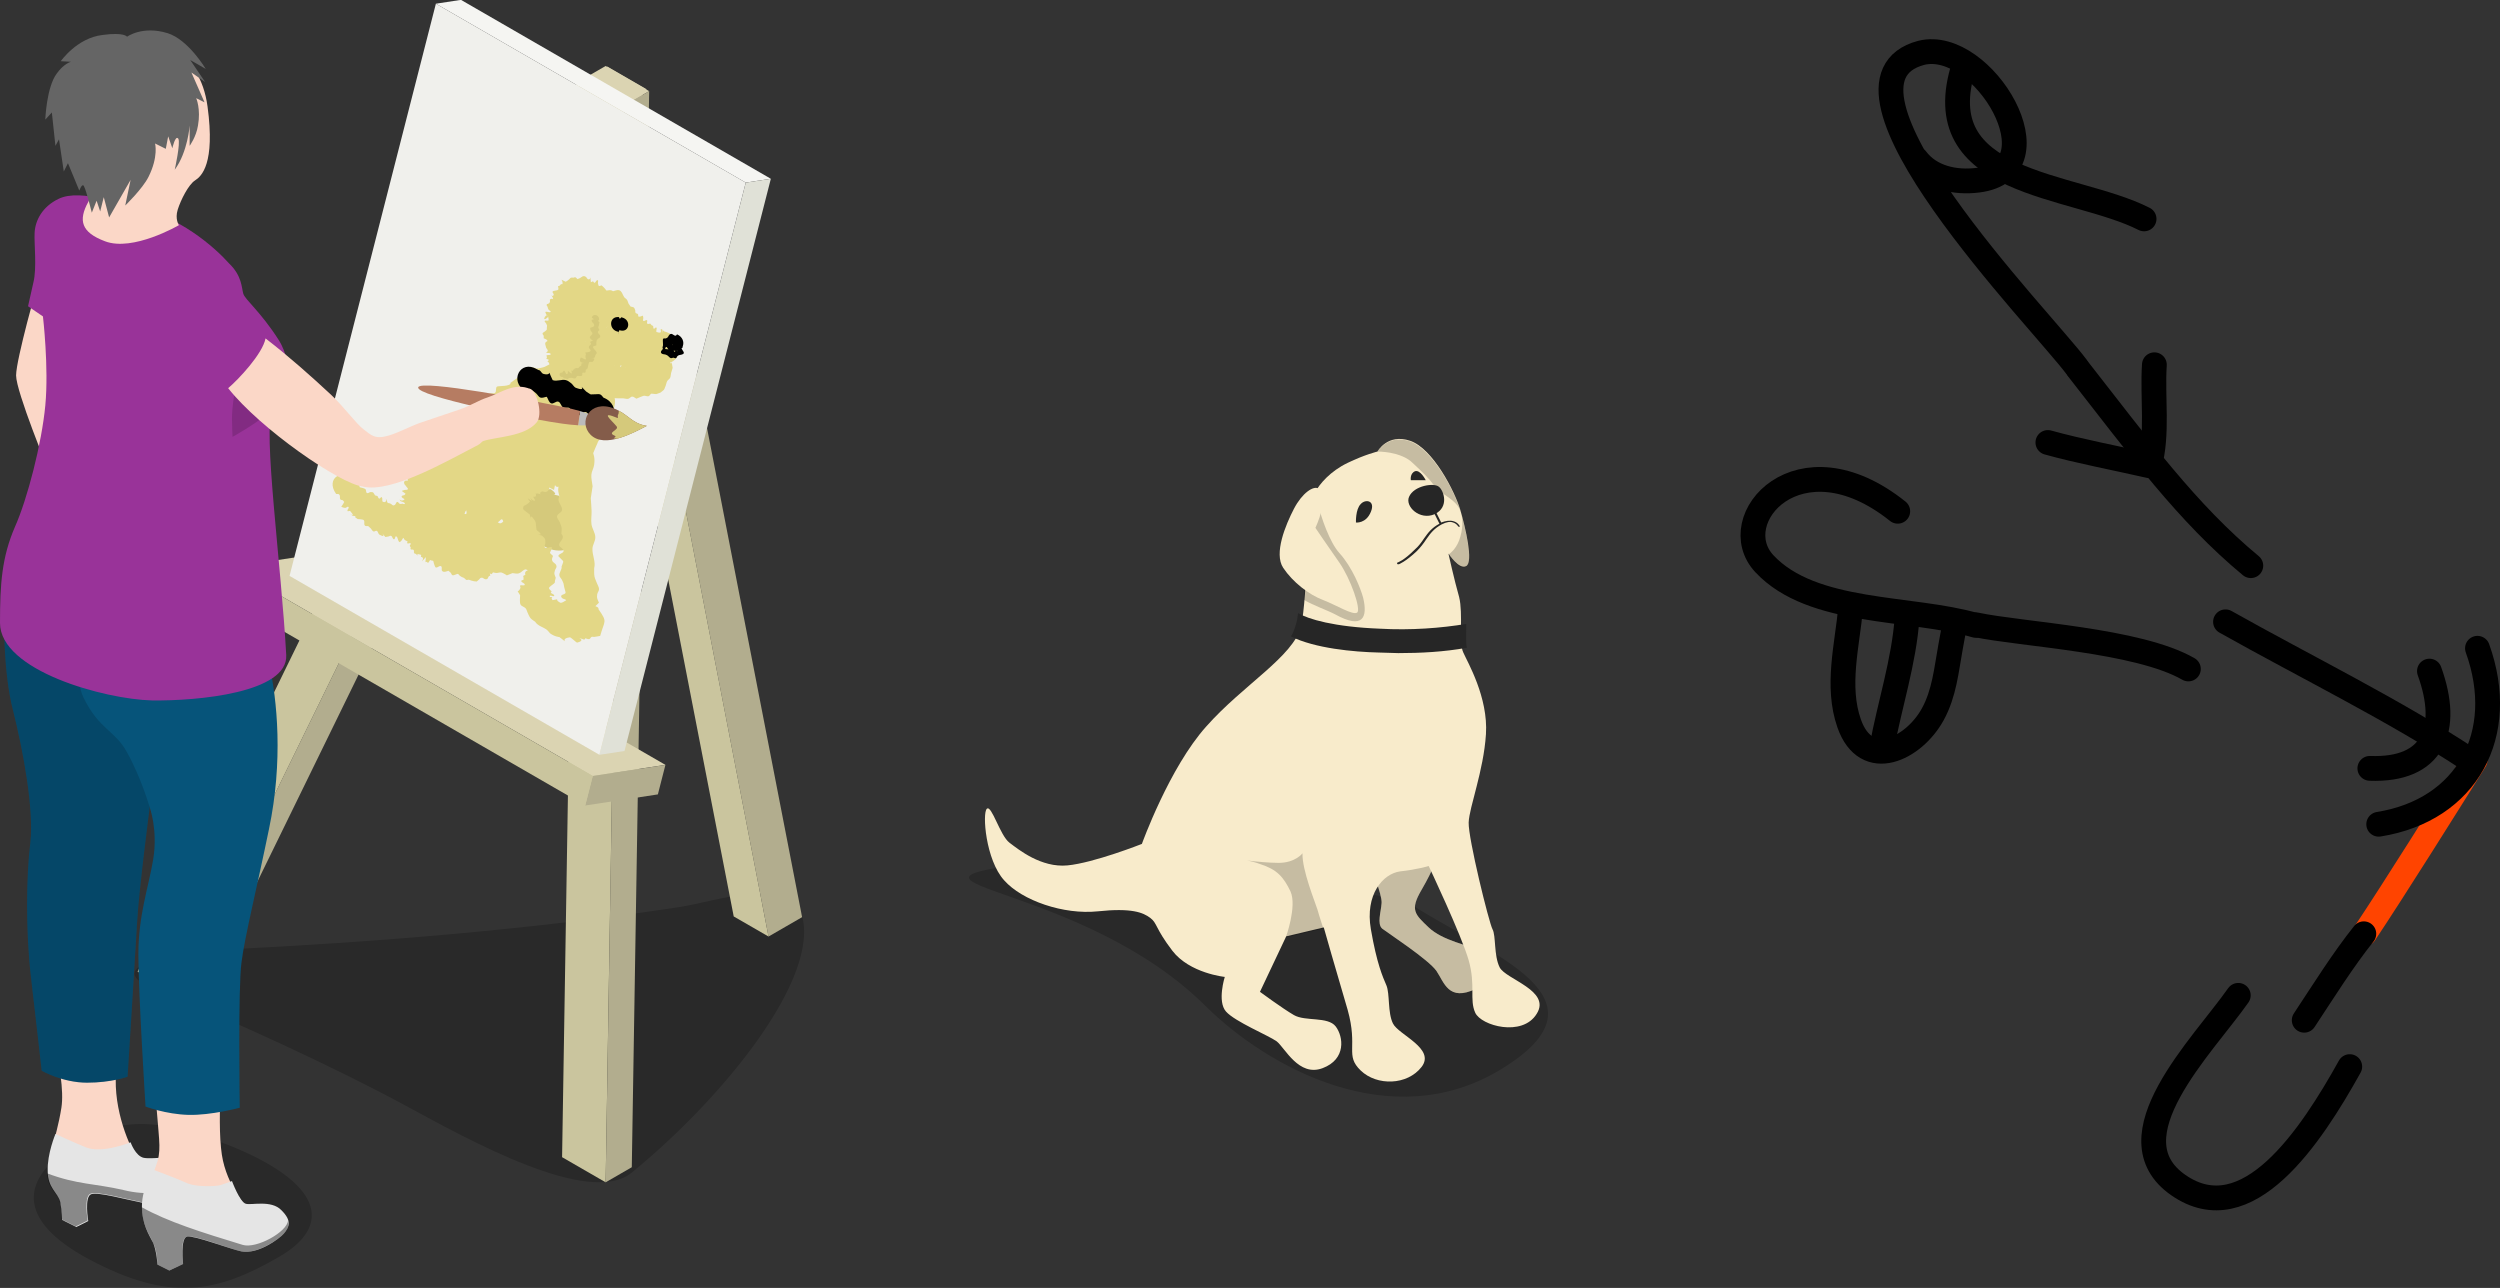 <?xml version="1.0" encoding="UTF-8" standalone="no"?>
<svg
   id="svg2369"
   version="1.1"
   viewBox="0 0 110.922 57.143"
   height="57.143mm"
   width="110.922mm"
   sodipodi:docname="+3 depiction.svg"
   inkscape:version="1.3.2 (091e20e, 2023-11-25, custom)"
   xml:space="preserve"
   xmlns:inkscape="http://www.inkscape.org/namespaces/inkscape"
   xmlns:sodipodi="http://sodipodi.sourceforge.net/DTD/sodipodi-0.dtd"
   xmlns="http://www.w3.org/2000/svg"
   xmlns:svg="http://www.w3.org/2000/svg"
   xmlns:rdf="http://www.w3.org/1999/02/22-rdf-syntax-ns#"
   xmlns:cc="http://creativecommons.org/ns#"
   xmlns:dc="http://purl.org/dc/elements/1.1/"><rect x="0" y="0" width="110.922" height="57.143" fill="#333333" stroke="none"/><sodipodi:namedview
     id="namedview1"
     pagecolor="#ffffff"
     bordercolor="#000000"
     borderopacity="0.25"
     inkscape:showpageshadow="2"
     inkscape:pageopacity="0.0"
     inkscape:pagecheckerboard="0"
     inkscape:deskcolor="#d1d1d1"
     inkscape:document-units="mm"
     inkscape:zoom="1.9247283"
     inkscape:cx="259.77693"
     inkscape:cy="120.79627"
     inkscape:window-width="1920"
     inkscape:window-height="1051"
     inkscape:window-x="-9"
     inkscape:window-y="-9"
     inkscape:window-maximized="1"
     inkscape:current-layer="svg2369" /><defs
     id="defs2363"><inkscape:perspective
       sodipodi:type="inkscape:persp3d"
       inkscape:vp_x="-27.583814 : 15.925521 : 0"
       inkscape:vp_y="-126.80621 : 652.36136 : 0"
       inkscape:vp_z="27.583815 : 15.925522 : 0"
       inkscape:persp3d-origin="83.444005 : -41.496464 : 1"
       id="perspective91" /><inkscape:perspective
       sodipodi:type="inkscape:persp3d"
       inkscape:vp_x="-5.6798738 : 3.2792765 : 0"
       inkscape:vp_y="83.703933 : 171.28451 : 0"
       inkscape:vp_z="5.7014623 : 3.2917406 : 0"
       inkscape:persp3d-origin="45.185343 : 2.3056866 : 1"
       id="perspective65" /><inkscape:perspective
       sodipodi:type="inkscape:persp3d"
       inkscape:vp_x="-9.7600366 : 20.862263 : 1"
       inkscape:vp_y="0 : 1000.0001 : 0"
       inkscape:vp_z="158.16812 : 20.862263 : 1"
       inkscape:persp3d-origin="74.204046 : 7.3024929 : 1"
       id="perspective55" /><inkscape:perspective
       sodipodi:type="inkscape:persp3d"
       inkscape:vp_x="-73.466364 : 42.415822 : 0"
       inkscape:vp_y="22.818194 : 1411.7411 : 0"
       inkscape:vp_z="75.680009 : 43.693872 : 0"
       inkscape:persp3d-origin="184.40781 : -121.82015 : 1"
       id="perspective39" /><inkscape:perspective
       sodipodi:type="inkscape:persp3d"
       inkscape:vp_x="-27.998105 : 16.164713 : 0"
       inkscape:vp_y="124.06643 : 485.10443 : 0"
       inkscape:vp_z="47.318018 : 7.2279963 : 0"
       inkscape:persp3d-origin="63.966992 : -30.888195 : 1"
       id="perspective1" /></defs><g
     id="g123"
     transform="translate(-11.372,-18.081)"><path
       style="opacity:0.2;stroke-width:0.265"
       d="m 74.048,58.251 c 3.36,2.17 9.128,4.101 3.916,7.276 -4.868,2.963 -10.372,-0.106 -13.097,-2.805 -5.477,-5.45 -14.843,-5.371 -8.229,-6.297 0.503,-0.079 4.18,0 7.832,0.529 3.784,0.529 8.572,0.635 9.578,1.296 z"
       id="path961" /><path
       style="fill:#f8ebcb;stroke-width:0.265"
       d="m 72.169,56.505 c 0,0 0.529,1.244 0.503,1.64 -0.026,0.397 -0.212,0.926 0.026,1.138 0.238,0.185 2.064,1.376 2.408,1.879 0.344,0.503 0.529,1.376 1.746,0.794 1.217,-0.582 0.82,-1.455 0.238,-1.693 -0.556,-0.238 -1.72,-0.45 -2.328,-1.032 -0.609,-0.582 -0.847,-0.767 -0.318,-1.667 0.529,-0.9 0.767,-1.614 0.767,-1.614 z"
       id="path963" /><path
       style="opacity:0.2;stroke-width:0.265"
       d="m 72.169,56.505 c 0,0 0.529,1.244 0.503,1.64 -0.026,0.397 -0.212,0.926 0.026,1.138 0.238,0.185 2.064,1.376 2.408,1.879 0.344,0.503 0.529,1.376 1.746,0.794 1.217,-0.582 0.82,-1.455 0.238,-1.693 -0.556,-0.238 -1.72,-0.45 -2.328,-1.032 -0.609,-0.582 -0.847,-0.767 -0.318,-1.667 0.529,-0.9 0.767,-1.614 0.767,-1.614 z"
       id="path965" /><path
       style="fill:#f8ebcb;stroke-width:0.265"
       d="m 69.709,39.942 c 0.212,-0.397 0.688,-0.953 1.455,-1.323 0.767,-0.37 1.323,-0.503 1.323,-0.503 0,0 0.45,-0.82 1.455,-0.476 1.005,0.344 1.984,2.249 2.223,3.069 0.238,0.82 0.582,2.302 0.265,2.487 -0.318,0.185 -0.794,-0.556 -0.794,-0.556 0,0 0.265,1.191 0.476,1.931 0.185,0.741 -0.026,2.037 0.185,2.461 0.185,0.423 1.111,1.984 1.005,3.625 -0.106,1.64 -0.741,3.228 -0.767,3.916 -0.026,0.688 0.9,4.445 1.058,4.736 0.159,0.291 0.053,1.164 0.318,1.693 0.265,0.529 2.302,1.032 1.64,2.064 -0.635,1.032 -2.461,0.529 -2.725,-0.053 -0.265,-0.582 0.026,-1.217 -0.291,-2.328 -0.318,-1.111 -1.773,-4.18 -1.773,-4.18 0,0 -0.529,0.159 -1.27,0.238 -0.767,0.106 -1.561,1.032 -1.296,2.566 0.265,1.535 0.529,2.117 0.688,2.487 0.159,0.37 0.053,1.217 0.291,1.693 0.238,0.503 1.905,1.111 1.27,1.931 -0.635,0.82 -1.984,0.847 -2.699,0.159 -0.714,-0.688 -0.106,-1.005 -0.582,-2.699 -0.503,-1.693 -1.058,-3.651 -1.058,-3.651 l -1.667,0.397 -1.164,2.461 c 0,0 1.005,0.741 1.508,1.032 0.503,0.291 1.508,0.053 1.852,0.503 0.344,0.45 0.476,1.455 -0.582,1.852 -1.058,0.397 -1.667,-0.9 -2.037,-1.191 -0.37,-0.265 -1.852,-0.873 -2.249,-1.323 -0.397,-0.45 -0.053,-1.535 -0.053,-1.535 0,0 -1.561,-0.159 -2.328,-1.164 -0.767,-1.005 -0.661,-1.217 -0.979,-1.455 -0.318,-0.238 -0.82,-0.45 -2.328,-0.291 -1.508,0.159 -3.36,-0.476 -4.154,-1.376 -0.82,-0.9 -0.979,-2.99 -0.767,-3.175 0.212,-0.185 0.582,1.191 1.005,1.508 0.423,0.318 1.402,1.111 2.566,1.005 1.164,-0.106 3.307,-0.953 3.307,-0.953 0,0 1.217,-3.387 2.857,-5.212 1.64,-1.852 3.863,-3.096 4.207,-4.445 0.291,-1.349 0.265,-5.265 0.609,-5.927 z"
       id="path967" /><g
       id="g971"
       transform="matrix(0.265,0,0,0.265,46.743,27.295)"><path
         style="opacity:0.2"
         d="m 84.6,108.1 c 0,0 -1.2,1.6 -4,1.6 -1.5,0 -3.7,-0.2 -5.3,-0.4 0.6,0.1 1.4,0.3 2.2,0.6 2.8,0.9 3.9,2.1 5.1,4.6 1.1,2.5 -0.8,7.7 -0.8,7.7 l 6.3,-1.5 c 0,0 -0.7,-2.1 -1,-3.2 -0.3,-1 -2.6,-6.6 -2.5,-9.4 z"
         id="path969" /></g><path
       style="opacity:0.2;stroke-width:0.265"
       d="m 71.852,44.598 c -0.106,-0.397 -0.476,-1.349 -1.058,-1.984 -0.423,-0.476 -0.794,-1.535 -0.953,-2.196 l -0.291,0.079 c -0.159,0.979 -0.212,2.831 -0.344,4.18 0.238,0.185 1.111,0.503 1.402,0.661 1.244,0.688 1.455,0.132 1.244,-0.741 z"
       id="path973" /><path
       style="fill:#262626;stroke-width:0.265"
       d="m 71.534,41.265 c 0,0 -0.026,-0.582 0.212,-0.82 0.212,-0.238 0.661,-0.159 0.45,0.344 -0.212,0.529 -0.661,0.476 -0.661,0.476 z"
       id="path975" /><path
       style="fill:#262626;stroke-width:0.265"
       d="m 73.969,39.386 c 0,0 -0.053,-0.291 0.185,-0.397 0.238,-0.079 0.476,0.397 0.476,0.397 z"
       id="path977" /><path
       style="fill:#262626;stroke-width:0.265"
       d="m 76.138,41.423 c 0,0 -0.079,-0.159 -0.265,-0.212 -0.159,-0.053 -0.344,-0.026 -0.556,0.053 l -0.238,-0.476 -0.079,0.053 0.238,0.476 c -0.344,0.185 -0.503,0.397 -0.688,0.661 -0.106,0.159 -0.238,0.344 -0.423,0.503 -0.476,0.476 -0.741,0.556 -0.741,0.556 -0.026,0 -0.026,0.026 -0.026,0.053 0,0.026 0.026,0.026 0.053,0.026 0,0 0,0 0.026,0 0,0 0.291,-0.106 0.794,-0.582 0.185,-0.185 0.318,-0.37 0.423,-0.529 0.185,-0.265 0.344,-0.476 0.688,-0.661 0.212,-0.106 0.37,-0.132 0.503,-0.079 0.159,0.053 0.212,0.159 0.212,0.159 0,0.026 0.053,0.026 0.053,0.026 0.026,0.026 0.026,0 0.026,-0.026 z"
       id="path979" /><path
       style="fill:#f8ebcb;stroke-width:0.265"
       d="m 69.867,39.756 c -0.212,-0.132 -0.714,0.185 -1.085,0.9 -0.37,0.714 -0.9,1.984 -0.476,2.619 0.423,0.635 1.138,1.191 1.773,1.429 0.609,0.238 1.323,0.688 1.508,0.556 0.185,-0.132 -0.291,-1.508 -0.794,-2.223 -0.503,-0.714 -1.058,-1.535 -1.058,-1.535 0,0 0.661,-1.402 0.132,-1.746 z"
       id="path981" /><path
       style="opacity:0.2;stroke-width:0.265"
       d="m 76.138,40.683 c 0.185,0.45 0.132,0.926 -0.026,1.376 -0.159,0.423 -0.45,0.609 -0.45,0.609 v 0.026 c 0.079,0.132 0.476,0.714 0.767,0.529 0.318,-0.185 -0.026,-1.667 -0.265,-2.487 -0.238,-0.82 -1.217,-2.699 -2.223,-3.069 -0.926,-0.318 -1.376,0.344 -1.455,0.45 0.423,0 1.164,0.106 1.561,0.503 0.423,0.397 0.688,0.635 0.953,1.005 0.265,0.37 0.926,0.582 1.138,1.058 z"
       id="path983" /><path
       style="fill:#262626;stroke-width:0.265"
       d="m 73.889,40.127 c -0.185,0.423 0.476,1.058 1.138,0.767 0.661,-0.318 0.397,-1.058 0.185,-1.217 -0.212,-0.185 -1.111,-0.053 -1.323,0.45 z"
       id="path985" /><path
       style="fill:#262626;stroke-width:0.265"
       d="m 76.429,45.763 c -1.111,0.185 -2.461,0.291 -3.836,0.212 -2.037,-0.079 -3.175,-0.423 -3.625,-0.688 -0.026,0.185 -0.053,0.37 -0.106,0.529 -0.053,0.159 -0.106,0.344 -0.212,0.503 1.058,0.529 2.778,0.688 3.889,0.714 0.291,0 0.582,0.026 0.873,0.026 0.979,0 2.037,-0.053 3.043,-0.238 -0.053,-0.265 -0.026,-0.661 -0.026,-1.058 z"
       id="path987" /></g><g
     id="g144"
     transform="matrix(1.099,0,0,1.099,-13.361,-22.319)"
     style="stroke-width:0.91"><path
       style="opacity:0.2;stroke-width:0.241"
       d="m 44.519,57.214 c 0.787,2.544 -3.144,7.406 -6.862,10.438 -1.703,1.389 -6.548,-1.309 -9.106,-2.697 -2.775,-1.506 -7.149,-3.53 -10.079,-4.682 -2.533,-0.995 0.996,-1.544 2.744,-1.629 5.963,-0.289 12.349,-0.797 18.351,-1.713 1.566,-0.239 4.461,-1.305 4.952,0.282 z"
       id="path122"
       sodipodi:nodetypes="sssssss" /><g
       id="g122"
       style="stroke-width:0.91"><path
         d="m 36.671,24.612 6.513,33.507 1.356,-0.783 -6.513,-33.507 z"
         style="fill:#b2ad8e;fill-opacity:1;stroke:none;stroke-width:2.798;stroke-linecap:round;stroke-linejoin:round"
         id="path102" /><path
         d="m 35.266,23.8 1.405,0.811 6.513,33.507 -1.405,-0.811 z"
         style="fill:#cac59e;fill-opacity:1;stroke:none;stroke-width:2.798;stroke-linecap:round;stroke-linejoin:round"
         id="path103" /><path
         d="m 35.134,23.883 1.59,0.918 1.539,-0.889 -1.59,-0.918 z"
         style="fill:#dbd4b2;fill-opacity:1;stroke:none;stroke-width:3.946;stroke-linecap:round;stroke-linejoin:round"
         id="path107" /><path
         d="M 36.725,24.801 19.302,60.454 20.734,59.616 38.157,23.964 Z"
         style="fill:#b2ad8e;fill-opacity:1;stroke:none;stroke-width:3.782;stroke-linecap:round;stroke-linejoin:round"
         id="path108"
         sodipodi:nodetypes="ccccc" /><path
         d="M 35.134,23.883 36.725,24.801 19.302,60.454 17.712,59.536 Z"
         style="fill:#cac59e;fill-opacity:1;stroke:none;stroke-width:3.782;stroke-linecap:round;stroke-linejoin:round"
         id="path109" /><path
         d="m 35.552,23.582 1.758,1.015 1.055,-0.609 -1.758,-1.015 z"
         style="fill:#dbd4b2;fill-opacity:1;stroke:none;stroke-width:3.782;stroke-linecap:round;stroke-linejoin:round"
         id="path113" /><path
         d="m 37.311,24.597 -0.702,43.444 1.055,-0.609 0.702,-43.444 z"
         style="fill:#b2ad8e;fill-opacity:1;stroke:none;stroke-width:3.782;stroke-linecap:round;stroke-linejoin:round"
         id="path114" /><path
         d="m 35.552,23.582 1.758,1.015 -0.702,43.444 -1.758,-1.015 z"
         style="fill:#cac59e;fill-opacity:1;stroke:none;stroke-width:3.782;stroke-linecap:round;stroke-linejoin:round"
         id="path115" /><path
         d="M 21.487,43.206 36.089,51.636 39.022,51.188 24.421,42.758 Z"
         style="fill:#dbd4b2;fill-opacity:1;stroke:none;stroke-width:3.782;stroke-linecap:round;stroke-linejoin:round"
         id="path119" /><path
         d="m 36.089,51.636 -0.305,1.192 2.933,-0.448 0.305,-1.192 z"
         style="fill:#b2ad8e;fill-opacity:1;stroke:none;stroke-width:3.782;stroke-linecap:round;stroke-linejoin:round"
         id="path120" /><path
         d="M 21.487,43.206 36.089,51.636 35.784,52.828 21.182,44.398 Z"
         style="fill:#cac59e;fill-opacity:1;stroke:none;stroke-width:3.782;stroke-linecap:round;stroke-linejoin:round"
         id="path121" /></g><g
       id="g121"
       transform="translate(-0.211,-0.727)"
       style="stroke-width:0.91"><path
         d="m 29.966,21.185 12.509,7.222 1.013,-0.155 -12.509,-7.222 z"
         style="fill:#f5f5f2;fill-opacity:1;fill-rule:evenodd;stroke:none;stroke-width:3.782;stroke-linecap:round;stroke-linejoin:round"
         id="path95" /><path
         d="m 42.476,28.408 -5.908,23.101 1.013,-0.155 5.908,-23.101 z"
         style="fill:#e0e1d7;fill-opacity:1;fill-rule:evenodd;stroke:none;stroke-width:3.839;stroke-linecap:round;stroke-linejoin:round"
         id="path96" /><path
         d="m 29.966,21.185 12.509,7.222 -5.908,23.101 -12.509,-7.222 z"
         style="fill:#f0f0ec;fill-opacity:1;fill-rule:evenodd;stroke:none;stroke-width:3.782;stroke-linecap:round;stroke-linejoin:round"
         id="path97" /></g><g
       id="g140"
       transform="matrix(1,0.108,0,1,0.093,-4.026)"
       style="stroke-width:0.91"><path
         style="fill:#d5c97b;fill-opacity:1;stroke:none;stroke-width:1.001;stroke-linecap:round;stroke-linejoin:round"
         id="path130"
         d="m 32.721,41.952 c 0.052,-0.024 0.101,-0.09 0.155,-0.071 0.041,0.014 -0.022,0.101 0.011,0.128 0.13,0.109 0.22,-0.109 0.35,0.046 0.518,0.618 -0.431,-0.044 0.255,0.385 0.342,0.041 0.2,-0.033 0.427,0.216 1.322,0.746 2.377,-1.124 1.055,-1.87 v 0 c -0.275,-0.02 -0.162,0.038 -0.339,-0.176 -0.563,-0.086 0.126,0.074 -0.311,-0.216 -0.075,-0.05 -0.247,0.076 -0.27,-0.011 -0.016,-0.06 0.048,-0.117 0.055,-0.179 0.003,-0.025 -0.027,0.042 -0.041,0.062 -1.191,-0.953 -2.539,0.732 -1.348,1.685 z" /><path
         style="fill:#e3d786;fill-opacity:1;stroke:none;stroke-width:1.001;stroke-linecap:round;stroke-linejoin:round"
         id="path131"
         d="m 34.376,36.784 c -0.148,0.16 -0.079,0.139 -0.344,0.134 -0.076,-0.002 -0.169,-0.073 -0.228,-0.024 -0.107,0.089 -0.088,0.277 -0.19,0.372 -0.086,0.081 -0.229,0.064 -0.333,0.119 -0.111,0.058 -0.206,0.143 -0.308,0.215 -0.091,0.089 -0.171,0.191 -0.273,0.268 -0.603,0.458 -0.057,-0.082 -0.604,0.378 -0.23,0.082 -0.225,0.352 -0.374,0.495 -0.07,0.067 -0.174,0.085 -0.261,0.128 -0.071,0.308 0.018,0.283 -0.268,0.358 -0.066,0.017 -0.149,-0.012 -0.202,0.031 -0.046,0.036 -0.022,0.116 -0.048,0.169 -0.015,0.032 -0.049,0.051 -0.071,0.079 -0.022,0.028 -0.04,0.059 -0.059,0.088 -0.088,-0.008 -0.097,-0.018 -0.177,0.005 -0.022,0.006 -0.041,0.024 -0.064,0.026 -0.025,0.002 -0.052,-0.026 -0.074,-0.015 -0.147,0.074 0.111,0.103 -0.124,0.048 -0.033,-0.03 -0.056,-0.095 -0.1,-0.089 -0.036,0.005 0.002,0.085 -0.028,0.106 -0.03,0.022 -0.077,-0.018 -0.111,-0.004 -0.028,0.011 -0.032,0.052 -0.055,0.071 -0.027,0.022 -0.061,0.031 -0.091,0.049 -0.064,0.038 -0.127,0.079 -0.19,0.119 -0.014,0.012 -0.362,0.315 -0.398,0.339 -0.076,0.05 -0.186,0.055 -0.242,0.126 -0.049,0.063 -0.02,0.159 -0.041,0.236 -0.084,0.324 -0.142,0.107 0.075,0.433 -0.126,0.194 -0.199,0.25 -0.184,0.518 0.005,0.094 0.061,0.177 0.089,0.267 0.032,0.102 0.035,0.216 0.089,0.308 0.05,0.085 0.146,0.132 0.212,0.204 0.057,0.062 0.105,0.132 0.157,0.198 0.149,0.049 0.153,0.216 0.246,0.309 0.042,0.042 0.129,0.038 0.153,0.093 0.037,0.085 -0.032,0.195 0.009,0.278 0.025,0.051 0.106,0.043 0.158,0.066 0.051,0.023 0.1,0.047 0.151,0.071 0.065,0.002 0.136,-0.022 0.196,0.004 0.054,0.024 0.07,0.096 0.115,0.133 0.042,0.034 0.095,0.049 0.142,0.076 0.065,0.038 0.341,0.214 0.406,0.233 0.07,0.02 0.146,0.005 0.219,0.007 0.066,4.13e-4 0.139,-0.027 0.198,0.002 0.069,0.033 0.088,0.134 0.157,0.168 0.053,0.026 0.118,-0.004 0.177,-0.001 0.073,0.004 0.144,0.026 0.217,0.023 0.07,-0.003 0.136,-0.05 0.205,-0.042 0.08,0.009 0.149,0.061 0.223,0.092 0.075,-0.039 0.15,-0.077 0.225,-0.116 0.084,-0.005 0.173,0.016 0.251,-0.015 0.096,-0.038 0.158,-0.135 0.249,-0.185 0.091,-0.05 0.217,-0.04 0.29,-0.114 0.147,-0.148 0.222,-0.505 0.276,-0.698 -0.017,-0.324 -0.059,-0.646 -0.111,-0.966 -0.013,-0.078 -6.19e-4,-0.167 -0.045,-0.232 -0.307,-0.444 -0.087,0.248 -0.212,-0.234 -0.019,-0.012 -0.254,-0.157 -0.264,-0.181 -0.024,-0.061 0.041,-0.136 0.014,-0.195 -0.021,-0.044 -0.1,-0.025 -0.133,-0.061 -0.176,-0.186 0.165,-0.066 -0.16,-0.142 0.266,0.091 0.155,-0.237 0.074,-0.233 -0.074,0.004 -0.141,0.058 -0.215,0.057 -0.006,-3.8e-5 -0.015,-0.104 0.04,-0.103 -0.038,0.006 -0.119,-0.019 -0.113,0.018 6.2e-4,0.004 0.145,0.121 0.199,0.107 0.107,-0.028 0.035,-0.113 0.063,-0.185 0.018,-0.047 0.064,-0.078 0.096,-0.117 0.081,-0.149 0.05,-0.146 0.214,-0.221 0.038,-0.018 0.107,0.005 0.122,-0.034 0.026,-0.069 -0.047,-0.148 -0.028,-0.219 0.01,-0.039 0.072,-0.039 0.103,-0.064 0.035,-0.028 0.064,-0.063 0.096,-0.095 0.07,0.041 0.129,0.124 0.21,0.123 0.047,-6.19e-4 0.026,-0.094 0.06,-0.127 0.051,-0.05 0.225,-0.013 0.277,-0.063 0.046,-0.044 0.07,-0.105 0.105,-0.158 0.382,0.073 0.025,0.035 0.367,-0.009 0.079,-0.01 0.172,0.036 0.239,-0.006 0.074,-0.047 0.065,-0.172 0.133,-0.228 0.279,-0.07 0.165,8.57e-4 0.348,-0.203 0.497,-0.131 -0.031,0.046 0.42,-0.233 0.07,-0.043 0.173,-0.029 0.231,-0.088 0.077,-0.078 0.1,-0.196 0.145,-0.296 0.195,-0.434 0.016,-0.124 0.248,-0.489 8.58e-4,-0.086 -0.051,-0.191 0.003,-0.257 0.437,-0.539 0.196,0.252 0.414,-0.304 0.152,-0.388 -0.073,0.011 -0.022,-0.421 0.009,-0.079 0.072,-0.141 0.109,-0.212 0.102,-0.37 0.04,-0.468 -0.129,-0.81 -0.098,-0.198 -0.132,-0.449 -0.302,-0.591 -0.135,-0.113 -0.35,-0.048 -0.519,-0.099 -0.126,-0.037 -0.239,-0.108 -0.358,-0.162 -0.887,-0.062 0.156,-0.034 -0.64,0.076 -0.364,0.05 -0.254,-0.097 -0.587,0.041 -0.363,0.221 -0.179,0.137 -0.546,0.263 -0.36,-0.034 -0.232,-0.104 -0.419,0.189 -0.041,0.065 -0.058,0.153 -0.122,0.196 -0.062,0.041 -0.153,-2.07e-4 -0.22,0.03 -0.006,0.003 -0.307,0.258 -0.328,0.276 0.026,0.157 -0.512,0.17 -0.552,0.215 -0.058,0.065 -0.01,0.187 -0.068,0.251 -0.05,0.055 -0.145,0.03 -0.214,0.058 -0.069,0.028 -0.13,0.073 -0.195,0.109 -0.305,0.61 0.108,-0.046 -0.395,0.284 -0.074,0.049 -0.077,0.162 -0.134,0.229 -0.123,0.144 -0.32,0.247 -0.478,0.342 -0.102,0.062 -0.205,0.122 -0.308,0.184 -0.758,1.176 0.361,-0.512 -0.428,0.533 -0.361,0.479 0.08,0.125 -0.407,0.455 -0.839,1.062 0.663,2.248 1.502,1.186 v 0 c 0.098,-0.022 0.226,0.007 0.293,-0.067 0.068,-0.076 0.008,-0.206 0.039,-0.303 0.1,-0.305 0.148,-0.249 0.43,-0.339 0.316,-0.609 -0.121,0.102 0.356,-0.303 0.061,-0.052 0.061,-0.15 0.106,-0.217 0.045,-0.065 0.093,-0.134 0.161,-0.173 0.053,-0.03 0.421,-0.095 0.485,-0.107 0.136,-0.129 0.28,-0.244 0.422,-0.367 0.111,-0.096 0.189,-0.179 0.32,-0.25 0.054,-0.03 0.114,-0.046 0.171,-0.069 0.221,-0.448 -0.085,0.021 0.298,-0.094 0.059,-0.018 0.029,-0.124 0.07,-0.17 0.039,-0.044 0.102,-0.059 0.154,-0.086 0.2,-0.105 0.124,-0.073 0.357,-0.108 0.054,-0.012 0.108,-0.021 0.162,-0.035 0.032,-0.008 0.081,-0.002 0.095,-0.032 0.044,-0.09 -0.003,-0.22 0.065,-0.294 0.05,-0.054 0.219,0.291 0.269,0.054 -0.056,-0.19 0.032,0.034 -0.193,-0.168 -0.103,-0.093 -0.207,-0.193 -0.275,-0.315 -0.038,-0.066 -0.007,-0.163 0.068,-0.152 0.01,0.002 -0.017,0.01 -0.026,0.015 0.117,0.13 0.021,-0.012 -0.103,0.105 -0.085,0.081 0.148,0.46 -0.026,0.481 -0.416,0.118 0.071,-0.068 -0.092,0.154 -0.021,0.028 -0.061,-0.042 -0.096,-0.041 -0.096,0.003 -0.117,0.15 -0.173,0.2 -0.046,0.01 -0.196,0.031 -0.234,0.085 -0.035,0.049 -0.009,0.138 -0.06,0.17 -0.038,0.025 -0.083,-0.039 -0.128,-0.049 -0.166,-0.037 -0.134,-0.021 -0.261,0.073 -0.476,0.124 0.199,-0.07 -0.353,0.163 -0.066,0.028 -0.14,0.035 -0.21,0.048 -0.076,0.013 -0.16,-0.007 -0.228,0.029 -0.068,0.036 -0.101,0.115 -0.151,0.173 -0.072,0.037 -0.144,0.074 -0.215,0.111 -0.184,0.159 -0.199,0.175 -0.396,0.332 -0.069,0.055 -0.146,0.1 -0.209,0.162 -0.071,0.071 -0.119,0.162 -0.191,0.233 -0.423,0.419 -0.026,-0.106 -0.381,0.409 -0.143,0.155 -0.319,0.306 -0.367,0.527 -0.026,0.119 0.032,0.246 0.008,0.366 -0.025,0.124 -0.127,0.223 -0.15,0.347 -0.064,0.341 -0.014,0.372 0.105,0.619 -0.006,0.077 -0.028,0.154 -0.018,0.23 0.023,0.167 0.204,0.193 0.265,0.335 0.02,0.047 0.012,0.101 0.025,0.15 0.013,0.047 0.035,0.091 0.053,0.137 0.033,0.034 0.07,0.065 0.098,0.103 0.028,0.039 0.031,0.097 0.069,0.125 0.045,0.033 0.112,0.02 0.162,0.044 0.21,0.101 -0.019,0.218 0.174,0.326 0.028,0.032 0.07,0.057 0.085,0.097 0.013,0.038 -0.047,0.107 -0.009,0.119 0.056,0.017 0.126,-0.024 0.159,-0.072 0.018,-0.026 -0.079,-0.003 -0.088,-0.033 -0.034,-0.116 0.128,-0.241 0.049,-0.361 0.007,-0.073 -0.007,-0.152 0.02,-0.22 0.049,-0.124 0.163,-0.226 0.264,-0.309 0.036,-0.029 0.066,-0.096 0.11,-0.084 0.051,0.014 0.034,0.114 0.082,0.136 0.03,0.014 6.18e-4,-0.066 8.57e-4,-0.098 -0.029,0.048 -0.106,0.131 -0.169,0.13 -0.041,-8.57e-4 -0.075,-0.035 -0.116,-0.042 -0.308,-0.054 0.063,0.066 -0.221,-0.036 -0.153,-0.171 0.016,-0.034 -0.14,-0.015 -0.017,0.002 0.004,-0.04 -0.01,-0.052 -0.019,-0.016 -0.049,-0.008 -0.072,-0.018 -0.15,-0.064 0.047,-0.033 -0.184,-0.047 0.068,-0.519 0.077,-0.037 -0.119,-0.216 -0.033,-0.03 0.024,-0.096 -0.001,-0.132 -0.082,-0.117 -0.311,0.057 -0.347,-0.116 0.018,-0.034 0.043,-0.066 0.055,-0.103 0.003,-0.011 -0.022,0.011 -0.03,0.02 -0.028,0.03 -0.1,0.058 -0.079,0.094 0.065,0.112 0.286,-0.076 0.105,0.16 -0.012,0.016 -0.038,0.007 -0.058,0.011 -0.001,-0.008 -0.01,-0.027 -0.003,-0.023 0.008,0.004 0.006,0.018 0.01,0.027 0.009,0.02 0.052,0.054 0.03,0.058 -0.054,0.009 -0.11,-0.053 -0.162,-0.035 -0.081,0.028 0.099,0.276 -0.096,0.24 -0.042,-0.019 -0.08,-0.055 -0.126,-0.058 -0.044,-0.004 0.084,0.092 0.133,0.053 0.023,-0.018 0.014,-0.057 0.029,-0.082 0.052,-0.091 0.093,-0.12 0.166,-0.189 0.062,0.067 0.102,0.168 0.187,0.202 0.054,0.021 0.215,-0.196 0.229,-0.204 0.048,-0.028 0.121,0.001 0.162,-0.036 0.314,-0.286 -0.166,-0.159 0.3,-0.225 0.64,-0.482 -0.383,0.273 0.357,-0.218 0.057,-0.038 0.099,-0.093 0.153,-0.135 0.058,-0.045 0.127,-0.077 0.183,-0.126 0.172,-0.151 0.171,-0.195 0.276,-0.397 0.078,-0.085 0.269,-0.303 0.368,-0.357 0.096,-0.053 0.224,-0.038 0.311,-0.104 0.088,-0.067 0.123,-0.185 0.189,-0.273 0.218,-0.292 0.171,-0.226 0.445,-0.451 0.573,-0.366 -0.075,0.002 0.492,-0.193 0.128,-0.044 0.063,-0.149 0.137,-0.238 0.013,-0.016 0.032,0.067 0.04,0.048 0.013,-0.03 -0.013,-0.064 -0.02,-0.097 1.337,-0.308 0.901,-2.199 -0.436,-1.89 z" /><path
         style="fill:#e3d786;fill-opacity:1;stroke:none;stroke-width:1.001;stroke-linecap:round;stroke-linejoin:round"
         id="path133"
         d="m 33.012,43.16 c -0.081,0.229 -0.018,0.021 0.029,0.009 0.039,-0.01 0.042,0.051 0.058,0.073 0.007,0.009 0.021,0.007 0.031,0.012 -0.006,0.029 -0.039,0.067 -0.018,0.086 0.036,0.032 0.188,-0.109 0.18,-0.03 -0.006,0.056 -0.094,0.078 -0.104,0.134 -0.005,0.027 0.057,-0.014 0.081,-0.003 0.018,0.009 0.018,0.036 0.027,0.055 -0.046,0.03 -0.159,0.038 -0.139,0.089 0.021,0.053 0.116,-0.018 0.172,-0.005 0.021,0.005 0.048,0.032 0.04,0.053 -0.011,0.03 -0.052,0.036 -0.08,0.052 -0.013,0.007 -0.052,0.008 -0.041,0.017 0.036,0.028 0.084,0.033 0.126,0.049 -0.058,0.039 -0.097,0.047 -0.112,0.123 -0.005,0.023 0.02,0.05 0.009,0.07 -0.015,0.029 -0.063,0.03 -0.079,0.059 -0.011,0.019 0.009,0.044 0.009,0.066 0.001,0.029 -0.002,0.058 -0.003,0.087 -0.03,0.022 -0.099,0.029 -0.09,0.065 0.016,0.062 0.155,0.068 0.14,0.13 -0.014,0.062 -0.135,0.01 -0.183,0.052 -0.025,0.021 0.024,0.067 0.012,0.097 -0.105,0.257 -0.183,0.024 -0.015,0.295 -0.004,0.084 -0.026,0.311 0.021,0.38 0.044,0.065 0.146,0.067 0.201,0.123 0.04,0.04 0.047,0.102 0.073,0.152 0.039,0.075 0.067,0.16 0.123,0.223 0.05,0.057 0.126,0.085 0.189,0.127 0.117,0.169 0.331,0.173 0.485,0.284 0.045,0.032 0.077,0.079 0.116,0.118 0.749,0.45 1.386,-0.609 0.637,-1.059 v 0 c -0.132,-0.374 0.034,-0.089 -0.243,-0.227 -0.261,-0.13 0.078,-0.16 -0.294,-0.064 -0.014,-0.029 -0.033,-0.056 -0.042,-0.086 -0.002,-0.004 0.065,-0.037 -0.012,-0.037 -0.024,1.16e-4 -0.091,0.019 -0.068,0.026 0.051,0.017 0.255,-0.015 0.073,0.011 0.058,-0.034 -0.013,0.014 -0.051,-0.025 -0.014,-0.014 -0.014,-0.051 0.004,-0.059 0.05,-0.022 0.151,0.039 0.164,-0.015 0.013,-0.056 -0.091,-0.069 -0.137,-0.103 0.011,-0.021 0.022,-0.042 0.032,-0.063 -0.035,-0.038 -0.092,-0.064 -0.105,-0.114 -0.014,-0.055 0.2,-0.193 0.228,-0.242 0.015,-0.028 0.007,-0.063 0.014,-0.094 0.008,-0.039 0.02,-0.076 0.03,-0.114 -0.059,-0.168 -0.077,-0.138 -0.027,-0.313 0.014,-0.05 0.061,-0.093 0.059,-0.145 -0.006,-0.145 -0.149,-0.113 -0.181,-0.244 -0.014,-0.057 0.026,-0.114 0.039,-0.171 -0.177,-0.153 -0.133,-0.052 -0.032,-0.329 -0.07,-0.068 -0.206,0.078 -0.29,0.029 -0.055,-0.032 0.016,-0.126 0.014,-0.189 -0.007,-0.202 -0.003,-0.157 -0.132,-0.279 -0.608,-0.131 0.313,0.113 -0.25,-0.219 -0.05,-0.03 -0.114,0.037 -0.172,0.031 -0.026,-0.002 -0.035,-0.042 -0.06,-0.052 -0.222,-0.089 0.025,0.099 -0.192,-0.093 -0.843,-0.187 -1.108,1.005 -0.265,1.192 z" /><path
         style="fill:#e3d786;fill-opacity:1;stroke:none;stroke-width:1.001;stroke-linecap:round;stroke-linejoin:round"
         id="path134"
         d="m 34.405,38.212 c 0.047,0.011 0.109,-0.004 0.142,0.032 0.031,0.034 -0.027,0.247 -0.029,0.268 -0.004,0.052 0.007,0.104 0.005,0.156 -0.001,0.059 -0.03,0.119 -0.013,0.175 0.023,0.075 0.086,0.132 0.128,0.198 -0.022,0.082 -0.07,0.16 -0.067,0.245 0.071,0.21 0.117,0.291 0.117,0.516 -1.98e-4,0.092 -0.022,0.183 -0.032,0.275 -0.019,0.096 -0.056,0.19 -0.057,0.287 -0.001,0.095 0.034,0.187 0.052,0.281 -0.14,0.197 0.139,0.358 0.102,0.536 -0.022,0.107 -0.18,0.152 -0.199,0.259 -0.015,0.086 0.079,0.157 0.111,0.238 0.103,0.259 0.079,0.194 0.064,0.458 0.18,0.184 -0.111,0.31 -0.089,0.466 0.013,0.092 0.187,0.122 0.179,0.215 -0.008,0.105 -0.21,0.128 -0.214,0.233 0.25,0.249 0.226,0.108 0.131,0.408 0.022,0.125 -0.109,0.246 -0.088,0.372 0.01,0.06 0.068,0.101 0.098,0.155 0.025,0.046 0.05,0.093 0.067,0.143 0.014,0.043 0.016,0.089 0.026,0.133 0.01,0.044 0.023,0.088 0.035,0.132 0.006,0.04 0.038,0.085 0.017,0.119 -0.037,0.058 -0.131,0.063 -0.167,0.121 -0.018,0.029 0.009,0.073 0.035,0.095 0.046,0.04 0.151,0.019 0.165,0.078 0.063,0.28 -0.343,-0.065 -0.027,0.166 -0.008,0.032 -0.016,0.064 -0.024,0.096 0.007,0.028 0.027,0.055 0.021,0.083 -0.014,0.076 -0.109,0.114 -0.054,0.206 0.119,0.2 0.1,-0.071 0.095,0.152 -0.04,0.101 0.12,0.098 0.127,0.168 0.004,0.044 -0.053,0.081 -0.044,0.124 0.009,0.044 0.059,0.066 0.09,0.099 0.149,0.157 0.07,0.103 0.286,0.167 0.093,0.064 0.335,0.233 0.457,0.198 0.045,-0.013 0.056,-0.078 0.097,-0.101 0.03,-0.017 0.069,-0.002 0.102,-0.009 0.083,-0.018 0.164,-0.045 0.245,-0.068 0.173,-0.661 0.312,-0.566 -0.072,-1.075 -0.042,-0.056 -0.103,-0.102 -0.17,-0.126 -0.034,-0.012 -0.067,0.027 -0.103,0.03 -0.103,0.008 -0.094,-0.022 -0.148,-0.099 -0.032,0.011 -0.07,0.052 -0.097,0.032 -0.042,-0.031 -0.015,-0.114 -0.056,-0.145 -0.031,-0.024 -0.236,0.109 -0.277,0.092 -0.054,-0.023 -0.088,-0.078 -0.132,-0.117 -0.085,0.069 -0.2,0.062 -0.294,0.107 -0.069,0.033 -0.124,0.09 -0.193,0.122 -0.063,0.029 -0.148,0.015 -0.201,0.06 -0.061,0.052 -0.082,0.259 -0.093,0.33 -0.125,0.145 -0.086,0.074 -0.152,0.246 -0.018,0.047 -0.054,0.091 -0.052,0.141 0.003,0.074 0.047,0.14 0.065,0.211 0.018,0.072 2.05e-4,0.159 0.044,0.219 0.055,0.077 0.155,0.109 0.232,0.163 0.554,0.344 -0.009,0.107 0.477,-0.001 0.04,-0.009 0.261,0.192 0.292,0.181 0.479,-0.168 -0.261,-0.265 0.286,-0.149 0.225,-0.279 -0.045,0.08 0.14,-0.256 0.021,-0.037 0.066,-0.059 0.083,-0.098 0.019,-0.043 1.15e-4,-0.096 0.02,-0.138 0.018,-0.039 0.06,-0.062 0.088,-0.095 0.028,-0.034 0.053,-0.07 0.08,-0.104 0.042,-0.03 0.112,-0.041 0.125,-0.091 0.012,-0.049 -0.066,-0.086 -0.068,-0.137 -0.002,-0.053 0.038,-0.098 0.059,-0.146 0.021,-0.047 0.08,-0.089 0.067,-0.139 -0.095,-0.36 -0.306,-0.003 -8.57e-4,-0.353 -0.059,-0.136 -0.097,-0.172 -0.07,-0.333 0.013,-0.076 0.076,-0.142 0.074,-0.218 -0.002,-0.08 -0.056,-0.149 -0.084,-0.223 -0.033,-0.088 -0.082,-0.173 -0.1,-0.265 -0.021,-0.109 -0.009,-0.221 -0.013,-0.331 0.073,-0.268 -0.084,-0.525 -0.069,-0.788 0.009,-0.163 0.122,-0.312 0.116,-0.475 -0.007,-0.175 -0.13,-0.328 -0.155,-0.501 -0.026,-0.175 0.009,-0.354 0.004,-0.53 -0.005,-0.172 -0.021,-0.344 -0.032,-0.517 0.024,-0.164 0.049,-0.329 0.073,-0.493 -0.017,-0.151 -0.061,-0.302 -0.05,-0.454 0.01,-0.141 0.092,-0.269 0.111,-0.408 0.043,-0.309 -0.013,-0.393 -0.098,-0.676 -0.016,-0.808 -1.159,-0.786 -1.143,0.022 v 0 c -0.011,0.105 -0.031,0.21 -0.034,0.316 -0.009,0.299 0.048,0.457 0.01,0.762 -0.019,0.153 -0.117,0.297 -0.101,0.451 0.018,0.176 0.131,0.328 0.196,0.492 0.007,0.173 0.013,0.346 0.022,0.519 0.008,0.178 0.04,0.356 0.028,0.533 -0.019,0.28 -0.191,0.696 -0.125,0.991 0.035,0.16 0.208,0.272 0.229,0.434 0.017,0.13 -0.082,0.25 -0.123,0.375 -0.16,0.499 -0.121,0.197 -0.07,0.652 0.009,0.082 -0.009,0.168 0.017,0.246 0.025,0.079 0.215,0.29 0.203,0.4 -0.007,0.062 -0.073,0.101 -0.109,0.152 0.135,0.249 0.021,-0.011 0.035,0.133 0.002,0.015 0.033,0.031 0.021,0.04 -0.019,0.014 -0.061,-0.024 -0.071,-0.003 -0.059,0.118 0.127,0.028 0.002,0.079 -0.026,-0.009 -0.094,-0.046 -0.077,-0.026 0.034,0.039 0.088,0.054 0.128,0.085 0.017,0.014 -0.04,-0.043 -0.058,-0.031 -0.016,0.011 0.048,0.061 0.039,0.043 -0.013,-0.026 -0.068,-0.093 -0.052,-0.069 0.033,0.049 0.069,0.097 0.104,0.146 -0.019,-0.051 -0.065,-0.099 -0.056,-0.153 0.021,-0.125 0.075,0.11 0.104,0.071 0.028,-0.039 0.007,-0.119 0.052,-0.135 0.11,-0.039 0.154,0.331 0.299,0.181 0.073,0.091 0.161,0.153 0.144,0.283 -0.006,0.048 -0.069,0.085 -0.059,0.133 0.008,0.039 0.111,0.024 0.101,0.062 -0.015,0.054 -0.148,-0.017 -0.154,0.066 -0.042,0.054 -0.015,0.032 -0.082,0.065 -0.047,0.057 -0.026,0.154 -0.14,0.16 -0.03,0.002 -0.029,-0.064 -0.059,-0.069 -0.019,-0.003 -0.01,0.038 -0.015,0.057 -0.002,0.002 -0.083,0.086 0.032,0.035 0.03,-0.013 0.041,-0.067 0.074,-0.065 0.028,0.002 0.025,0.051 0.044,0.072 0.043,0.046 0.065,0.03 0.121,0.024 0.26,-0.155 -0.037,-0.014 0.103,0.008 0.022,0.003 0.064,-0.029 0.049,-0.045 -0.024,-0.025 -0.076,0.008 -0.104,-0.014 -0.501,-0.394 -0.329,-0.285 -0.009,-0.869 0.045,-0.059 0.09,-0.118 0.135,-0.176 0.021,-6.18e-4 0.044,0.008 0.063,-0.002 0.023,-0.013 0.027,-0.071 0.051,-0.06 0.046,0.021 0.04,0.11 0.089,0.125 0.178,0.055 0.119,-0.384 0.109,0.17 0.023,-0.009 0.181,-0.101 0.228,-0.031 0.013,0.02 -0.06,0.058 -0.037,0.062 0.037,0.007 0.119,-0.018 0.101,-0.05 -0.019,-0.034 -0.077,0.014 -0.115,0.024 -0.007,0.002 0.015,2.06e-4 0.022,4.12e-4 0.107,-0.097 0.016,0.011 -0.032,-0.076 -0.018,-0.033 0.205,-0.103 0.134,-0.175 -0.036,-0.037 -0.094,-0.04 -0.142,-0.06 -0.055,-0.191 -0.017,0.019 0.027,-0.182 0.03,-0.138 -0.051,-0.074 -0.099,-0.191 -0.028,-0.068 0.038,-0.17 0.062,-0.221 -0.061,-0.161 -0.054,-0.075 -0.01,-0.257 -0.011,-0.056 -0.082,-0.088 -0.089,-0.145 -0.007,-0.058 0.046,-0.11 0.05,-0.168 0.003,-0.04 -0.05,-0.325 -0.056,-0.359 0.006,-0.067 0.007,-0.134 0.019,-0.2 0.013,-0.073 0.064,-0.142 0.056,-0.216 -0.008,-0.079 -0.074,-0.14 -0.101,-0.214 -0.018,-0.05 -0.104,-0.378 -0.093,-0.438 0.015,-0.083 0.078,-0.15 0.117,-0.224 -0.019,-0.072 -0.049,-0.142 -0.058,-0.216 -0.009,-0.075 0.029,-0.155 0.007,-0.227 -0.026,-0.089 -0.14,-0.145 -0.144,-0.237 -0.004,-0.094 0.115,-0.161 0.121,-0.254 0.012,-0.18 -0.217,-0.333 -0.093,-0.533 -0.054,-0.527 -0.02,-0.044 -0.012,-0.58 0.001,-0.094 -0.015,-0.188 -0.009,-0.282 0.006,-0.092 0.046,-0.181 0.045,-0.274 -0.003,-0.265 -0.072,-0.3 -0.214,-0.513 0.047,-0.063 0.274,-0.32 0.264,-0.451 -0.005,-0.063 -0.09,-0.097 -0.103,-0.159 -0.009,-0.044 0.069,-0.091 0.044,-0.128 -0.194,-0.282 -0.163,0.096 -0.168,-0.121 -0.072,-0.869 -1.301,-0.766 -1.229,0.102 z" /><path
         style="fill:#e3d786;fill-opacity:1;stroke:none;stroke-width:1.001;stroke-linecap:round;stroke-linejoin:round"
         id="path135"
         d="m 38.904,33.519 c -0.011,0.024 -0.068,-0.061 -0.089,-0.036 -0.018,0.021 -0.007,0.106 -0.02,0.081 -0.019,-0.036 0.033,-0.1 -0.001,-0.122 -0.106,-0.066 0.016,0.276 -0.062,0.02 -0.152,-0.159 0.207,0.19 -0.151,0.112 -0.059,-0.013 0.024,-0.138 -0.019,-0.181 -0.027,-0.028 -0.066,0.069 -0.104,0.056 -0.033,-0.011 -0.007,-0.072 -0.027,-0.1 -0.013,-0.019 -0.041,-0.019 -0.061,-0.028 -0.018,-0.02 -0.037,-0.041 -0.055,-0.061 -0.04,0.005 -0.09,0.042 -0.12,0.015 -0.034,-0.03 0.026,-0.112 -0.012,-0.135 -0.043,-0.026 -0.1,0.064 -0.144,0.041 -0.035,-0.018 -6.18e-4,-0.079 -0.004,-0.118 -0.003,-0.031 -0.01,-0.061 -0.015,-0.092 -0.058,0.019 -0.114,0.069 -0.174,0.058 -0.033,-0.006 -0.004,-0.071 -0.026,-0.096 -0.023,-0.026 -0.074,-0.013 -0.094,-0.04 -0.023,-0.031 -0.007,-0.077 -0.02,-0.113 -0.048,-0.132 -0.055,-0.099 -0.186,-0.123 -0.028,-0.038 -0.055,-0.075 -0.083,-0.113 -0.02,-0.048 -0.03,-0.102 -0.061,-0.144 -0.029,-0.04 -0.083,-0.057 -0.114,-0.095 -0.053,-0.067 -0.091,-0.245 -0.21,-0.258 -0.082,-0.009 -0.159,0.046 -0.239,0.069 -0.131,-0.087 -0.27,0.046 -0.399,0.013 -0.077,-0.02 -0.117,-0.127 -0.196,-0.137 -0.066,-0.009 -0.115,0.071 -0.18,0.087 -0.322,0.08 -0.042,-0.12 -0.309,0.122 -0.133,0.02 -0.248,0.091 -0.375,0.128 -0.075,0.022 -0.164,0.007 -0.228,0.051 -0.057,0.038 -0.083,0.11 -0.108,0.174 -0.039,0.103 -0.052,0.32 -0.062,0.43 -0.573,0.218 0.054,-0.096 -0.211,0.284 -0.046,0.066 -0.171,0.039 -0.217,0.106 -0.036,0.053 0.012,0.127 0.015,0.191 0.012,0.26 -0.033,0.101 0.087,0.354 -0.096,0.108 -0.191,0.166 -0.173,0.331 0.005,0.047 0.146,0.283 0.168,0.321 0.124,0.22 0.082,0.141 0.185,0.363 0.01,0.37 -0.067,0.176 0.198,0.368 0.056,0.041 0.091,0.112 0.155,0.137 0.077,0.03 0.178,-0.026 0.246,0.021 0.062,0.043 0.042,0.148 0.086,0.209 0.039,0.055 0.103,0.086 0.154,0.129 0.395,0.392 -0.092,-0.041 0.351,0.208 0.182,0.102 0.112,0.207 0.348,0.19 0.401,-0.029 0.039,-0.156 0.37,0.003 0.038,0.073 0.047,0.172 0.114,0.22 0.033,0.024 0.369,-0.022 0.395,-0.023 0.065,-0.004 0.133,0.018 0.195,-8.57e-4 0.063,-0.019 0.101,-0.1 0.166,-0.108 0.059,-0.007 0.111,0.044 0.167,0.066 0.019,-0.01 0.273,-0.146 0.307,-0.153 0.06,-0.012 0.127,0.023 0.184,8.57e-4 0.052,-0.02 0.066,-0.098 0.118,-0.118 0.256,-0.005 0.136,0.023 0.361,-0.079 0.168,-0.152 0.132,-0.084 0.215,-0.308 0.023,-0.061 0.029,-0.13 0.06,-0.187 0.029,-0.055 0.092,-0.088 0.118,-0.145 0.028,-0.06 0.023,-0.13 0.038,-0.194 0.018,-0.074 0.042,-0.147 0.064,-0.22 -0.124,-0.648 0.085,0.195 -0.229,-0.394 -0.153,-0.286 0.115,-0.193 -0.137,-0.44 -0.054,-0.053 -0.139,-0.062 -0.203,-0.102 -0.075,-0.045 -0.144,-0.101 -0.216,-0.151 -0.342,-0.289 0.003,-0.09 -0.438,-0.031 -0.069,0.009 -0.134,-0.039 -0.202,-0.058 -0.047,-0.013 -0.354,-0.106 -0.409,-0.087 -0.08,0.027 -0.129,0.109 -0.194,0.164 -0.334,-0.066 -0.009,0.014 -0.326,-0.113 -0.044,-0.018 -0.096,-0.017 -0.138,-0.039 -0.038,-0.02 -0.059,-0.068 -0.099,-0.084 -0.014,-0.006 0.005,0.03 0.003,0.045 -0.004,0.029 -0.013,0.057 -0.02,0.086 -0.014,0.028 -0.08,0.17 -0.019,0.01 0.005,-0.013 0.034,-0.047 0.034,-0.05 -0.002,-0.012 -0.019,-0.016 -0.029,-0.024 0.009,-0.025 0.018,-0.049 0.027,-0.073 -0.008,-0.018 -0.029,-0.049 -0.018,-0.073 0.002,-0.003 0.008,0.006 0.006,0.009 -0.144,0.199 0.03,-0.13 -0.08,0.219 -0.012,0.036 -0.04,0.065 -0.06,0.098 -0.194,0.409 0.041,0.069 -0.242,0.165 -0.039,0.013 -0.04,0.125 -0.074,0.1 -0.052,-0.038 0.007,-0.148 -0.044,-0.187 -0.119,0.087 -0.073,0.104 -0.147,0.027 -0.018,0.014 -0.037,0.025 -0.053,0.041 -0.052,0.051 0.098,0.025 0.087,0.052 -0.026,0.065 -0.152,0.063 -0.162,0.132 -0.008,0.055 0.093,0.066 0.127,0.11 0.031,0.04 0.042,0.092 0.063,0.138 0.248,0.063 -0.001,0.288 0.086,0.387 0.081,0.091 0.244,0.067 0.332,0.15 0.068,0.064 0.047,0.184 0.1,0.261 0.183,0.264 0.202,0.196 0.466,0.156 0.149,-0.036 0.24,0.1 0.367,0.127 0.052,0.011 0.106,-0.013 0.159,-0.013 0.058,1.77e-4 0.119,0.033 0.174,0.014 0.065,-0.022 0.102,-0.096 0.163,-0.129 0.071,-0.038 0.151,-0.054 0.227,-0.081 0.082,-0.206 0.254,-0.553 0.213,-0.793 -0.015,-0.085 -0.106,-0.137 -0.162,-0.203 -0.056,-0.065 -0.095,-0.156 -0.174,-0.189 -0.395,-0.166 -0.132,0.257 -0.328,-0.184 -0.565,0.302 0.143,-0.003 -0.265,-0.036 -0.059,-0.005 -0.084,0.128 -0.14,0.11 -0.061,-0.02 -0.01,-0.158 -0.07,-0.178 -0.183,0.136 -0.093,0.138 -0.27,0.028 -0.051,0.018 -0.099,0.05 -0.153,0.054 -0.059,0.004 -0.117,-0.045 -0.175,-0.031 -0.136,-0.012 -0.145,0.186 -0.251,0.212 -0.058,0.014 -0.131,-0.076 -0.175,-0.036 -0.047,0.043 0.005,0.126 0.008,0.19 -0.292,0.002 -0.004,-0.042 -0.194,0.135 -0.183,0.171 -0.148,-0.081 -0.142,0.183 -0.386,0.839 0.8,1.385 1.186,0.546 v 0 c -0.365,-0.101 -0.046,-0.047 -0.102,0.013 -0.034,0.036 -0.173,-0.117 0.023,0.062 -0.018,-0.033 -0.04,-0.063 -0.053,-0.098 -0.003,-0.006 0.015,0.003 0.019,0.009 0.016,0.027 0.067,0.094 0.036,0.088 -0.037,-0.007 -0.042,-0.061 -0.062,-0.093 -0.008,-0.013 -0.007,-0.045 -0.021,-0.039 -0.014,0.006 0.003,0.031 0.004,0.047 0.092,-0.118 -0.025,0.005 0.07,0.059 0.063,0.037 0.115,-0.12 0.188,-0.114 0.036,0.003 0.043,0.058 0.063,0.088 0.017,0.025 0.033,0.051 0.05,0.076 0.03,-0.034 0.061,-0.067 0.09,-0.102 0.011,-0.014 -0.02,0.034 -0.038,0.038 -0.054,0.012 -0.142,0.056 -0.165,0.006 -0.031,-0.067 0.068,-0.135 0.072,-0.208 0.026,-0.59 -0.211,0.032 0.111,-0.6 0.048,-0.017 0.094,-0.045 0.145,-0.052 0.026,-0.003 0.056,0.042 0.074,0.024 0.024,-0.024 0.021,-0.073 0.005,-0.103 -0.008,-0.017 -0.022,0.03 -0.037,0.042 -0.048,0.038 -0.05,0.031 -0.104,0.033 -0.004,-0.043 0.03,-0.139 -0.011,-0.128 -0.061,0.016 -0.063,0.109 -0.103,0.158 -0.006,0.008 -0.012,-0.027 -0.002,-0.03 0.033,-0.009 0.133,0.016 0.102,0.002 -0.153,-0.075 -0.161,0.054 -0.119,-0.097 0.167,-0.317 0.041,0.036 -0.19,-0.24 -0.038,-0.046 0.043,-0.116 0.037,-0.175 -0.007,-0.062 -0.048,-0.116 -0.075,-0.172 -0.122,-0.251 -0.099,-0.076 -0.056,-0.398 -0.07,-0.048 -0.14,-0.095 -0.209,-0.142 -0.059,-0.04 -0.112,-0.089 -0.175,-0.119 -0.074,-0.036 -0.158,-0.046 -0.233,-0.077 -0.074,-0.03 -0.134,-0.109 -0.214,-0.106 -0.201,0.009 -0.378,0.227 -0.501,0.346 -0.165,0.141 -0.316,0.229 -0.362,0.471 -0.041,0.217 0.111,0.203 0.177,0.354 0.02,0.046 0.007,0.1 0.011,0.149 0.021,0.037 0.042,0.074 0.063,0.111 0.483,0.153 -0.173,-0.118 0.035,0.355 0.037,0.086 0.192,-0.013 0.279,0.021 0.061,0.024 0.09,0.095 0.138,0.14 0.178,0.164 0.115,0.117 0.347,0.186 0.258,0.162 0.108,0.123 0.406,0.091 0.046,-0.005 0.097,0.011 0.137,-0.011 0.018,-0.01 0.16,-0.218 0.229,-0.18 0.071,0.039 0.091,0.133 0.137,0.2 0.053,-0.048 0.153,-0.16 0.241,-0.163 0.179,-0.005 0.071,0.105 0.214,0.162 0.022,0.009 0.229,-0.051 0.248,-0.056 0.014,0.003 0.029,0.007 0.043,0.009 0.015,0.002 0.05,-0.014 0.046,2.05e-4 -0.008,0.03 -0.037,0.053 -0.064,0.067 -0.009,0.005 -0.033,-0.014 -0.025,-0.02 0.131,-0.089 0.19,-0.024 0.139,-0.075 -0.009,-0.009 -0.017,-0.02 -0.027,-0.028 -0.013,-0.009 -0.028,-0.014 -0.042,-0.021 -0.014,-0.007 -0.033,-0.035 -0.042,-0.022 -0.01,0.012 0.041,0.017 0.035,0.031 -0.005,0.014 -0.028,-0.007 -0.042,-0.011 0.008,0.03 0.017,0.061 0.025,0.091 -0.017,0.005 -0.034,0.016 -0.052,0.015 -0.026,-0.002 -0.052,-0.038 -0.074,-0.023 -0.008,0.006 -0.056,0.17 -0.101,0.169 -0.19,-0.004 -0.053,-0.236 -0.165,0.097 -0.272,-0.354 -0.013,-0.134 -0.224,-0.064 -0.307,0.102 0.112,-0.182 -0.156,-0.123 -0.048,0.01 -0.056,0.084 -0.096,0.111 -0.033,0.022 -0.077,0.019 -0.115,0.029 -0.04,0.007 -0.082,0.034 -0.121,0.021 -0.068,-0.021 -0.128,-0.156 -0.199,-0.174 -0.049,-0.013 -0.101,0.025 -0.151,0.021 -0.182,-0.013 -0.144,-0.049 -0.2,-0.207 -0.035,-0.034 -0.059,-0.088 -0.105,-0.101 -0.063,-0.018 -0.153,0.062 -0.198,0.013 -0.049,-0.054 0.041,-0.152 0.012,-0.219 -0.017,-0.04 -0.088,-0.017 -0.125,-0.041 -0.337,-0.219 0.171,0.025 -0.137,-0.114 -0.022,-0.008 -0.045,-0.017 -0.067,-0.025 -0.014,-0.005 -0.035,1.44e-4 -0.042,-0.013 -0.009,-0.016 0.002,-0.037 0.005,-0.056 0.005,-0.023 0.03,-0.047 0.019,-0.067 -0.018,-0.033 -0.061,-0.045 -0.092,-0.067 -0.012,-0.03 -0.024,-0.061 -0.036,-0.091 0.082,-0.031 0.204,-0.026 0.172,-0.148 -0.012,-0.045 -0.075,-0.077 -0.067,-0.123 0.006,-0.039 0.061,-0.05 0.097,-0.066 0.039,-0.017 0.122,0.013 0.124,-0.03 0.002,-0.068 -0.079,-0.111 -0.118,-0.166 0.133,-0.188 -0.068,0.053 0.179,-0.055 0.026,-0.011 0.002,-0.063 0.023,-0.082 0.017,-0.015 0.06,0.024 0.067,0.003 0.016,-0.044 -0.061,-0.122 -0.017,-0.14 0.045,-0.019 0.072,0.068 0.108,0.102 0.019,-0.031 0.027,-0.072 0.057,-0.094 0.142,-0.103 0.03,0.105 0.147,0.084 0.043,-0.008 0.027,-0.175 0.057,-0.196 0.017,-0.012 0.011,0.04 0.017,0.06 -0.009,0.039 -0.043,0.081 -0.026,0.117 0.011,0.022 0.045,-0.02 0.068,-0.028 0.029,-0.009 0.058,-0.016 0.088,-0.023 0.037,-0.01 0.084,-0.058 0.111,-0.031 0.177,0.179 -0.198,0.101 0.067,0.136 0.002,0.041 0.011,0.082 0.007,0.122 -0.005,0.049 -0.074,0.118 -0.032,0.145 0.058,0.037 0.137,-0.05 0.203,-0.034 0.04,0.01 0.044,0.069 0.069,0.101 0.12,0.155 0.064,0.019 0.114,0.242 0.12,0.126 0.056,0.093 0.236,0.131 0.049,0.01 0.11,-0.007 0.146,0.026 0.042,0.038 0.025,0.116 0.061,0.161 0.031,0.039 0.086,0.051 0.13,0.076 0.035,0.048 0.07,0.096 0.105,0.144 0.113,0.02 0.197,0.025 0.3,0.078 0.036,0.019 0.058,0.075 0.099,0.073 0.058,-0.003 0.1,-0.113 0.152,-0.088 0.216,0.106 -0.139,0.423 0.208,0.016 0.019,0.064 0.017,0.186 0.108,0.208 0.018,0.005 0.041,-0.002 0.055,-0.014 0.024,-0.02 0.026,-0.061 0.052,-0.078 0.03,-0.02 -0.027,0.17 -0.026,0.104 0.9,0.15 1.112,-1.122 0.212,-1.272 z" /><path
         style="fill:#000000;fill-opacity:1;stroke:none;stroke-width:1.001;stroke-linecap:round;stroke-linejoin:round"
         id="path136"
         d="m 39.396,33.58 c -0.017,0.019 -0.026,0.05 -0.051,0.056 -0.065,0.023 -0.122,-0.064 -0.184,-0.051 -0.099,0.022 -0.095,0.109 -0.153,0.168 -0.02,0.021 -0.051,0.028 -0.076,0.042 -0.03,0.006 -0.068,-0.005 -0.089,0.017 -0.022,0.023 -0.016,0.063 -0.018,0.095 -0.002,0.026 0.011,0.14 0.007,0.173 -0.02,0.148 -0.036,-0.003 -0.007,0.152 -0.021,0.029 -0.133,0.133 -0.045,0.189 0.046,0.029 0.108,0.012 0.161,0.025 0.03,0.007 0.059,0.02 0.085,0.035 0.04,0.024 0.068,0.072 0.114,0.083 0.036,0.009 0.072,-0.02 0.108,-0.03 0.035,0.004 0.073,0.025 0.105,0.011 0.03,-0.013 0.032,-0.058 0.054,-0.082 0.019,-0.021 0.042,-0.04 0.067,-0.052 0.042,-0.021 0.185,-0.037 0.197,-0.109 0.007,-0.044 -0.039,-0.08 -0.059,-0.12 -0.121,-0.223 0.017,0.087 0.019,-0.199 2.07e-4,-0.03 -0.057,-0.036 -0.063,-0.066 -0.034,-0.163 0.115,-0.066 -0.052,-0.14 -0.316,-0.328 -0.78,0.118 -0.465,0.447 v 0 c -0.009,1.17e-4 -0.019,2.06e-4 -0.028,4.12e-4 -0.005,-0.003 -0.01,-0.008 -0.017,-0.009 -0.028,-0.003 -0.075,0.023 -0.084,-0.004 -0.026,-0.081 0.133,-0.098 0.156,-0.103 -0.024,-0.021 -0.108,-0.066 -0.005,-0.069 0.023,-6.18e-4 0.05,0.034 0.066,0.018 0.016,-0.016 -0.019,-0.044 -0.017,-0.066 0.003,-0.031 0.15,-0.005 0.08,0.048 0.021,-0.036 0.02,-0.105 0.061,-0.107 0.041,-0.001 0.045,0.069 0.068,0.103 0.008,0.011 0.024,0.019 0.025,0.032 6.19e-4,0.022 -0.03,0.041 -0.022,0.062 0.018,0.044 0.154,-0.084 0.143,-6.19e-4 -0.033,0.01 -0.097,-0.003 -0.099,0.031 -0.002,0.033 0.127,0.016 0.095,0.023 -0.037,0.008 -0.075,-0.019 -0.113,-0.019 -0.009,-1.05e-4 0.014,0.011 0.019,0.018 0.002,0.003 0.002,0.012 -0.001,0.01 -0.006,-0.003 -0.007,-0.011 -0.01,-0.017 0.083,0.142 0.061,0.054 -0.024,0.076 -0.021,0.005 -0.032,0.045 -0.052,0.038 -0.038,-0.013 -0.036,-0.107 -0.1,-0.091 -0.012,0.003 -0.009,0.022 -0.014,0.033 0.462,0.154 0.68,-0.5 0.218,-0.654 z" /><path
         style="fill:#000000;fill-opacity:1;stroke:none;stroke-width:1.001;stroke-linecap:round;stroke-linejoin:round"
         id="path137"
         d="m 37.051,33.732 c -0.093,0.264 0.012,-0.056 0.02,-0.071 0.005,-0.009 0.02,0.004 0.03,0.005 0.373,0.06 0.458,-0.467 0.085,-0.528 v 0 c -0.009,-0.003 -0.018,-0.011 -0.027,-0.008 -0.013,0.004 -0.022,0.017 -0.031,0.026 -0.059,0.06 -0.026,0.07 -0.076,-0.021 -0.422,0 -0.422,0.596 0,0.596 z" /><path
         style="fill:#000000;fill-opacity:1;stroke:none;stroke-width:1.001;stroke-linecap:round;stroke-linejoin:round"
         id="path138"
         d="m 33.267,36.531 c 0.018,0.001 0.038,0.013 0.053,0.003 0.046,-0.031 0.065,-0.103 0.118,-0.118 0.04,-0.011 0.077,0.034 0.113,0.055 0.055,0.032 0.109,0.067 0.16,0.106 0.06,0.046 0.097,0.133 0.171,0.149 0.086,0.018 0.171,-0.04 0.257,-0.06 0.058,0.082 0.079,0.215 0.175,0.245 0.098,0.031 0.193,-0.122 0.293,-0.098 0.093,0.022 0.106,0.172 0.192,0.212 0.077,0.035 0.176,-0.041 0.253,-0.005 0.226,0.259 0.09,0.181 0.391,0.259 0.088,-0.056 0.159,-0.161 0.263,-0.167 0.071,-0.004 0.104,0.096 0.159,0.141 0.238,0.197 0.069,0.021 0.272,0.256 0.746,0.206 1.038,-0.849 0.292,-1.055 v 0 c -0.043,-0.038 -0.074,-0.096 -0.129,-0.114 -0.058,-0.019 -0.122,0.004 -0.183,0.01 -0.29,0.029 -0.126,0.069 -0.387,-0.067 -0.467,-0.408 0.146,0.046 -0.417,-0.106 -0.08,-0.022 -0.119,-0.118 -0.189,-0.164 -0.067,-0.044 -0.137,-0.093 -0.217,-0.103 -0.176,-0.023 -0.351,0.104 -0.53,0.059 -0.269,-0.526 0.036,-0.145 -0.378,-0.213 -0.061,-0.01 -0.088,-0.087 -0.14,-0.12 -0.03,-0.018 -0.071,-0.009 -0.1,-0.028 -0.028,-0.017 0.016,-0.08 -0.023,-0.01 -0.661,-0.33 -1.128,0.604 -0.467,0.934 z" /><path
         style="fill:#e3d786;fill-opacity:1;stroke:none;stroke-width:1.001;stroke-linecap:round;stroke-linejoin:round"
         id="path139"
         d="m 25.636,41.508 c 0.069,-9.33e-4 0.122,-0.033 0.149,0.058 0.014,0.046 -0.013,0.1 0.016,0.139 0.024,0.032 0.074,0.019 0.111,0.028 0.042,0.009 0.091,-0.002 0.126,0.025 0.04,0.031 0.051,0.088 0.076,0.131 0.401,-0.003 -0.052,-0.057 0.206,0.237 0.041,0.046 0.115,-0.021 0.171,-8.42e-4 0.046,0.016 0.073,0.068 0.111,0.1 0.15,0.129 0.075,0.098 0.267,0.05 0.027,0.047 0.044,0.102 0.082,0.142 0.024,0.025 0.223,0.118 0.246,0.124 0.11,0.026 0.184,-0.004 0.289,-0.004 0.048,-2.03e-4 0.096,0.007 0.144,0.011 0.424,0.009 -0.156,-0.024 0.256,0.068 0.044,0.01 0.087,-0.02 0.131,-0.008 0.045,0.012 0.079,0.056 0.122,0.077 0.059,0.03 0.157,0.056 0.22,0.074 0.03,-0.017 0.055,-0.046 0.091,-0.051 0.029,-0.005 0.06,0.025 0.09,0.022 0.028,-0.003 0.047,-0.028 0.073,-0.037 0.022,-0.008 0.052,9.49e-4 0.071,-0.012 0.025,-0.017 0.022,-0.066 0.052,-0.073 0.022,-0.005 0.038,0.032 0.057,0.048 0.031,0.021 0.06,0.047 0.097,0.053 0.01,0.002 0.018,-0.008 0.028,-0.007 0.005,5.35e-4 -0.008,0.012 -0.012,0.008 -0.022,-0.021 -0.027,-0.063 -0.055,-0.073 -0.069,-0.025 -0.141,-0.016 -0.212,-0.025 -0.369,-0.384 -0.227,-0.1 -0.165,-0.439 0.005,-0.03 -0.024,-0.063 -0.023,-0.095 6.19e-4,-0.02 0.04,-0.048 0.055,-0.061 -0.038,-0.051 -0.068,-0.094 -0.12,-0.139 -0.014,-0.012 0.024,0.029 0.03,0.045 0.002,0.016 0.004,0.031 0.005,0.047 -0.01,-1.65e-4 -0.029,-0.01 -0.029,-4.66e-4 2.06e-4,0.048 0.02,0.097 0.03,0.145 -0.015,0.003 -0.031,0.006 -0.046,0.009 -0.025,-0.023 -0.045,-0.073 -0.076,-0.069 -0.028,0.004 0.008,0.095 -0.019,0.081 -0.045,-0.023 -0.046,-0.092 -0.081,-0.131 -0.011,-0.012 -0.037,-0.023 -0.046,-0.012 -0.024,0.027 -0.023,0.07 -0.035,0.105 -0.177,-0.383 -0.023,-0.152 -0.138,-0.022 -0.016,0.018 -0.041,-0.043 -0.067,-0.049 -0.073,-0.017 -0.061,0.061 -0.13,0.056 -0.024,-0.002 -0.042,-0.031 -0.062,-0.046 -0.029,-0.13 -0.13,0.04 -0.152,-0.009 -0.036,-0.081 0.027,-0.176 -0.013,-0.255 -0.018,-0.034 -0.062,0.031 -0.094,0.044 -0.102,0.04 -0.066,0.038 -0.164,-0.02 -0.036,-0.056 -0.117,-0.014 -0.157,-0.055 -0.026,-0.027 -0.009,-0.082 -0.04,-0.102 -0.029,-0.019 -0.062,0.02 -0.095,0.016 -0.115,-0.013 -0.061,-0.101 -0.054,-0.175 -0.05,0.024 -0.097,0.102 -0.15,0.071 -0.046,-0.026 0.034,-0.095 0.022,-0.145 -0.017,-0.069 -0.168,-0.026 -0.174,-0.029 -0.026,-0.014 -0.012,-0.06 -0.03,-0.084 -0.014,-0.02 -0.04,-0.028 -0.059,-0.043 -0.013,-0.106 0.015,-0.072 -0.053,-0.119 -0.519,-0.456 -1.068,0.206 -0.548,0.662 v 0 c -0.106,0.237 -0.18,0.198 -0.031,0.233 0.026,0.001 0.053,0.009 0.078,0.003 0.045,-0.01 0.096,-0.088 0.126,-0.048 0.037,0.049 -0.065,0.107 -0.04,0.162 0.016,0.036 0.083,-0.032 0.111,-0.004 0.323,0.328 -0.269,-0.023 0.103,0.177 0.428,0.021 -0.128,-0.044 0.198,0.111 0.013,0.006 0.219,-0.026 0.251,0.025 0.037,0.061 -0.01,0.147 0.035,0.203 0.03,0.037 0.09,0.006 0.134,0.008 0.034,0.027 0.07,0.051 0.102,0.08 0.04,0.036 0.063,0.1 0.112,0.115 0.049,0.015 0.091,-0.057 0.139,-0.036 0.052,0.022 0.051,0.116 0.102,0.138 0.41,0.178 -0.137,-0.299 0.243,0.071 0.042,-0.012 0.085,-0.023 0.127,-0.036 0.036,-0.011 0.069,-0.051 0.107,-0.035 0.05,0.021 0.058,0.127 0.11,0.126 0.056,-6.96e-4 0.04,-0.149 0.094,-0.128 0.074,0.028 0.055,0.164 0.121,0.21 0.034,0.024 0.06,-0.042 0.091,-0.063 0.153,-0.244 -0.01,-0.087 0.197,-0.017 0.06,0.02 0.094,-0.111 0.171,-0.044 0.19,0.08 0.058,0.148 0.194,0.029 -0.007,-0.087 -0.066,-0.193 -0.02,-0.26 0.027,-0.04 0.092,0.081 0.143,0.079 0.035,-0.002 0.012,-0.087 0.047,-0.089 0.059,-0.004 0.113,0.076 0.172,0.074 0.07,-0.002 0.022,-0.208 0.165,-0.115 0.008,-0.04 0.007,-0.085 0.025,-0.121 0.012,-0.025 0.06,-0.024 0.063,-0.053 0.004,-0.047 -0.057,-0.096 -0.047,-0.141 0.012,-0.054 0.109,-0.064 0.105,-0.121 -0.013,-0.189 -0.322,-0.32 -0.287,-0.523 -0.225,-0.208 -0.168,-0.272 -0.339,-0.113 -0.025,0.023 -0.027,0.095 -0.062,0.081 -0.108,-0.045 -0.021,-0.212 -0.087,-0.085 -0.012,0.023 -0.023,0.048 -0.034,0.071 -0.015,0.004 -0.031,0.021 -0.045,0.011 -0.028,-0.019 -0.044,-0.053 -0.06,-0.083 -0.027,-0.052 -0.014,-0.146 -0.068,-0.16 -0.049,-0.012 -0.02,0.099 -0.055,0.129 -0.038,0.033 -0.124,-0.077 -0.159,-0.031 -0.03,0.002 -0.06,0.014 -0.09,0.005 -0.037,-0.012 -0.066,-0.078 -0.1,-0.067 -0.052,0.016 -0.054,0.095 -0.095,0.129 -0.093,0.074 -0.101,-0.004 -0.191,-0.035 -0.033,-0.011 -0.067,-0.006 -0.1,-0.008 -0.2,-0.437 0.072,0.042 -0.191,-0.027 -0.059,-0.016 9.65e-4,-0.141 -0.05,-0.178 -0.037,-0.027 -0.061,0.072 -0.104,0.064 -0.036,-0.006 -0.045,-0.063 -0.067,-0.095 -0.033,-0.005 -0.067,-0.011 -0.1,-0.016 -0.062,-0.093 -0.055,-0.134 -0.178,-0.116 -0.054,0.008 -0.098,0.078 -0.151,0.054 -0.047,-0.021 -0.019,-0.106 -0.055,-0.145 -0.03,-0.033 -0.202,-0.051 -0.234,-0.056 -0.011,-0.041 -0.022,-0.082 -0.034,-0.123 -0.021,-0.016 -0.053,-0.024 -0.062,-0.048 -0.013,-0.032 0.035,-0.098 0.002,-0.1 -0.053,-0.002 -0.077,0.064 -0.115,0.096 0.01,-0.016 0.048,-0.041 0.029,-0.047 -0.019,-0.007 -0.021,0.031 -0.031,0.047 -0.458,-0.584 -1.199,-0.034 -0.741,0.55 z" /><path
         style="fill:#e3d786;fill-opacity:1;stroke:none;stroke-width:1.001;stroke-linecap:round;stroke-linejoin:round"
         id="path140"
         d="m 34.321,38.839 c -0.14,-0.027 0.093,0.002 -0.054,0.132 -0.037,0.032 -0.098,-0.013 -0.146,-0.005 -0.048,0.008 -0.099,0.019 -0.136,0.051 -0.261,0.226 0.104,0.088 -0.232,0.182 -0.04,0.027 -0.072,0.073 -0.12,0.08 -0.063,0.01 -0.129,-0.054 -0.189,-0.033 -0.173,0.06 -0.04,0.216 -0.155,0.308 -0.214,0.007 -0.129,-0.035 -0.263,0.105 -0.364,0.147 0.155,-0.049 -0.269,0.061 -0.038,0.01 -0.099,0.014 -0.105,0.053 -0.012,0.068 0.081,0.132 0.061,0.198 -0.094,0.309 -0.229,-0.375 -0.086,0.153 -0.114,0.036 -0.086,-0.003 -0.073,0.125 -0.509,0.64 0.397,1.36 0.906,0.72 v 0 c -0.124,-0.166 -0.13,-0.139 0.078,-0.031 -0.152,-0.31 -0.017,0.024 0.116,-0.025 0.049,-0.018 -0.062,-0.097 -0.054,-0.149 0.004,-0.027 0.066,0.009 0.079,-0.014 0.1,-0.173 -0.128,-0.091 0.093,-0.139 0.341,0.037 -0.053,0.035 0.167,-0.098 0.039,-0.023 0.091,0.014 0.135,0.005 0.037,-0.007 0.077,-0.024 0.102,-0.052 0.155,-0.176 -0.064,-0.183 0.255,-0.069 0.101,-0.442 -0.06,-0.043 0.227,-0.163 0.05,-0.021 0.031,-0.116 0.078,-0.144 0.043,-0.025 0.104,0.034 0.148,0.012 0.307,-0.15 -0.089,-0.118 0.156,-0.124 0.806,-0.509 0.086,-1.648 -0.72,-1.139 z" /><path
         style="fill:#e3d786;fill-opacity:1;stroke:none;stroke-width:1.001;stroke-linecap:round;stroke-linejoin:round"
         id="path141"
         d="m 36.348,31.931 c -0.104,0.039 -0.108,0.077 -0.143,-0.058 -0.011,-0.044 0.031,-0.13 -0.014,-0.136 -0.056,-0.007 -0.069,0.1 -0.122,0.119 -0.026,0.009 -0.042,-0.036 -0.063,-0.054 -0.029,0.016 -0.058,0.032 -0.087,0.048 -0.054,-0.414 0.039,-0.087 -0.107,-0.106 -0.045,-0.006 -0.059,-0.074 -0.1,-0.093 -0.112,-0.053 -0.151,0.026 -0.236,0.08 -0.031,0.019 -0.065,0.034 -0.098,0.051 -0.028,-0.021 -0.05,-0.055 -0.085,-0.064 -0.025,-0.006 -0.048,0.017 -0.073,0.022 -0.034,0.007 -0.071,-0.002 -0.102,0.013 -0.031,0.015 -0.05,0.048 -0.075,0.072 -0.082,0.078 -0.043,0.045 -0.139,0.115 -0.306,-0.103 -0.101,-0.087 -0.13,0.104 -0.003,0.022 -0.046,0.004 -0.065,0.017 -0.019,0.013 -0.023,0.042 -0.041,0.056 -0.1,0.078 -0.08,-0.036 -0.059,0.136 0.021,0.096 -0.226,0.079 -0.239,0.15 -0.007,0.04 0.059,0.073 0.048,0.113 -0.048,0.177 -0.195,-0.159 -0.03,0.131 0.013,0.136 0.016,-0.028 -0.116,0.074 -0.021,0.016 0.003,0.053 -0.003,0.078 -0.005,0.025 -0.009,0.054 -0.028,0.071 -0.127,0.119 -0.082,-0.032 -0.107,0.109 0.05,0.039 0.04,0.108 0.072,0.155 0.023,0.034 0.116,0.062 0.085,0.09 -0.05,0.046 -0.139,-0.009 -0.201,0.017 -0.019,0.008 0.001,0.043 0.008,0.062 0.01,0.027 0.028,0.05 0.043,0.075 0.018,0.019 0.073,0.039 0.055,0.058 -0.356,0.365 -0.004,-0.38 0.017,0.125 0.002,0.055 -0.125,0.007 -0.157,0.052 -0.021,0.03 0.039,0.061 0.056,0.092 0.015,0.028 0.026,0.058 0.039,0.087 -0.003,0.027 -0.007,0.053 -0.009,0.08 -0.008,0.118 0.022,0.062 -0.076,0.162 -0.032,0.032 -0.085,0.051 -0.098,0.095 -0.009,0.032 0.038,0.057 0.046,0.09 0.007,0.031 -7.94e-4,0.065 -0.001,0.097 0.05,0.026 0.125,0.029 0.15,0.079 0.016,0.032 -0.055,0.047 -0.072,0.078 -0.032,0.061 -0.009,0.095 0.006,0.152 0.005,0.02 0.006,0.041 0.015,0.06 0.012,0.025 0.032,0.045 0.048,0.068 0.006,0.02 0.024,0.041 0.017,0.06 -0.012,0.033 -0.046,0.054 -0.069,0.081 0.062,0.01 0.175,-0.031 0.187,0.031 0.011,0.06 -0.123,0.034 -0.167,0.076 -0.016,0.016 0.02,0.042 0.019,0.065 -7.94e-4,0.02 -0.016,0.038 -0.023,0.057 -0.017,0.027 0.098,0.016 0.094,0.051 -0.004,0.027 -0.046,0.042 -0.045,0.07 7.93e-4,0.019 0.033,0.019 0.049,0.028 0.233,0.897 1.501,0.568 1.269,-0.329 v 0 c 0.005,-0.008 0.007,-0.02 0.015,-0.025 0.017,-0.01 0.074,-0.014 0.055,-0.016 -0.245,-0.028 -0.138,0.048 -0.232,-0.03 0.067,-0.024 0.135,-0.048 0.202,-0.072 -0.02,-0.003 -0.057,0.011 -0.06,-0.01 -0.004,-0.025 0.068,-0.038 0.05,-0.055 -0.031,-0.031 -0.091,-0.004 -0.129,-0.025 -0.034,-0.018 0.094,-0.119 0.063,-0.096 -0.005,-0.014 -0.021,-0.029 -0.016,-0.043 0.01,-0.026 0.072,-0.042 0.054,-0.064 -0.029,-0.038 -0.091,-0.026 -0.136,-0.042 -0.036,-0.013 -0.132,-0.017 -0.106,-0.044 0.054,-0.056 0.162,-0.023 0.22,-0.075 0.023,-0.02 -0.045,-0.042 -0.067,-0.062 -0.259,-0.118 -0.096,0.006 -0.064,-0.129 0.006,-0.024 -0.055,-0.051 -0.035,-0.065 0.061,-0.043 0.156,-0.015 0.214,-0.061 0.05,-0.041 -0.184,-0.123 -0.134,-0.141 0.367,-0.088 0.122,0.007 0.011,-0.109 -0.019,-0.02 0.086,-0.008 0.077,-0.035 -0.014,-0.04 -0.088,-0.028 -0.111,-0.064 -0.021,-0.032 0.109,-0.057 0.043,-0.107 -0.039,-0.021 -0.16,-0.047 -0.118,-0.064 0.084,-0.034 0.185,0.021 0.274,1.67e-4 0.02,-0.005 -0.008,-0.045 -0.024,-0.058 -0.03,-0.025 -0.076,-0.027 -0.107,-0.05 -0.033,-0.025 0.122,-0.201 0.118,-0.037 -0.018,-0.016 -0.036,-0.033 -0.054,-0.049 -0.016,-0.014 -0.034,-0.025 -0.047,-0.041 -0.007,-0.009 -0.025,-0.025 -0.015,-0.031 0.021,-0.012 0.047,-7.94e-4 0.071,-5.3e-4 0.135,0.001 0.114,0.027 -0.004,-0.098 0.078,0.022 0.153,0.076 0.233,0.065 0.04,-0.005 -0.055,-0.058 -0.085,-0.085 -0.034,-0.03 -0.093,-0.042 -0.106,-0.085 -0.009,-0.029 0.058,0.021 0.088,0.028 0.038,0.009 -0.024,-0.046 0.035,0.021 -0.026,-0.025 -0.057,-0.045 -0.078,-0.075 -0.009,-0.013 0.026,0.027 0.042,0.023 0.011,-0.003 -0.025,-0.034 -0.015,-0.03 0.029,0.012 0.049,0.071 0.075,0.054 0.016,-0.01 -0.093,-0.128 -0.048,-0.029 -0.01,-0.004 -0.028,-0.023 -0.031,-0.013 -0.009,0.031 0.187,0.348 -0.066,-0.117 -0.004,-0.006 7.94e-4,0.015 0.003,0.022 0.016,0.054 0.006,0.128 0.052,0.161 0.035,0.025 -0.006,-0.086 -0.009,-0.13 -0.054,-0.095 0.05,0.074 -0.042,0.143 -0.039,0.029 -0.002,-0.097 -0.004,-0.145 -7.93e-4,-0.017 -0.014,-0.037 -0.004,-0.05 0.007,-0.009 0.011,0.025 0.022,0.026 0.012,0.001 0.021,-0.014 0.031,-0.021 -0.012,0.058 -0.035,0.115 -0.035,0.174 2.54e-4,0.026 0.02,-0.05 0.036,-0.07 0.005,-0.007 0.026,-0.014 0.024,-0.006 -0.005,0.034 -0.008,0.11 -0.039,0.096 -0.07,-0.033 0.112,-0.179 -0.021,-0.06 0.786,0.561 1.58,-0.55 0.794,-1.111 z" /><path
         style="fill:#d5c97b;fill-opacity:1;stroke:none;stroke-width:1.001;stroke-linecap:round;stroke-linejoin:round"
         id="path142"
         d="m 35.956,33.277 c 0.206,0.103 -0.064,0.023 0.004,0.158 0.019,0.037 0.067,0.055 0.084,0.094 0.048,0.111 -0.094,0.132 -0.155,0.165 0.006,0.035 0.004,0.072 0.018,0.104 0.017,0.04 0.07,0.063 0.075,0.106 0.006,0.053 -0.121,0.144 -0.106,0.18 0.077,0.189 0.262,0.013 0.005,0.18 0.13,0.114 -0.076,0.123 -0.041,0.241 0.012,0.038 0.068,0.059 0.068,0.099 0.001,0.081 -0.197,0.1 -0.213,0.104 0.053,0.22 0.015,-0.005 0.005,0.18 -0.002,0.033 0.041,0.087 0.01,0.098 -0.066,0.022 -0.179,-0.095 -0.208,-0.031 -0.134,0.293 0.346,0.124 0.038,0.211 -0.019,0.145 0.016,0.055 -0.08,0.144 -0.019,0.018 -0.027,0.048 -0.05,0.06 -0.027,0.013 -0.062,-0.003 -0.09,0.01 -0.226,0.107 0.146,0.009 -0.102,0.065 -0.01,0.018 -0.011,0.044 -0.029,0.054 -0.017,0.01 -0.04,-0.002 -0.06,-0.003 0.003,0.042 0.034,0.091 0.009,0.124 -0.012,0.016 -0.123,-0.091 -0.134,-0.084 -0.026,0.015 -0.01,0.059 -0.015,0.089 -0.088,0.141 -0.097,-0.133 -0.167,-0.083 -0.028,0.02 -0.04,0.056 -0.06,0.084 -0.123,-0.018 -0.149,0.156 -0.026,0.174 v 0 c 0.125,-0.003 -0.023,-0.011 0.106,0.043 0.02,0.008 0.044,0.002 0.065,0.005 0.1,0.017 0.043,0.039 0.125,-0.031 0.035,-0.01 0.082,-0.027 0.12,-0.026 0.036,0.001 0.105,0.029 0.143,0.006 0.042,-0.026 0.039,-0.099 0.096,-0.111 0.043,-5.2e-5 0.141,0.015 0.175,-0.038 0.019,-0.031 -0.009,-0.081 0.016,-0.107 0.026,-0.027 0.084,0.006 0.111,-0.021 0.026,-0.027 0.012,-0.074 0.018,-0.111 0.024,-0.021 0.048,-0.043 0.073,-0.064 0.009,-0.039 0.046,-0.248 0.078,-0.269 0.04,-0.026 0.11,0.007 0.138,-0.03 0.234,-0.314 -0.325,0.052 0.078,-0.18 0.009,-0.033 0.014,-0.067 0.027,-0.099 0.013,-0.034 0.058,-0.061 0.051,-0.096 -0.014,-0.079 -0.172,-0.164 -0.149,-0.223 0.018,-0.046 0.096,-0.037 0.127,-0.076 0.019,-0.024 0.003,-0.062 0.004,-0.092 0.011,-0.08 0.003,-0.103 0.059,-0.17 0.027,-0.032 0.077,-0.044 0.093,-0.083 0.038,-0.093 -0.088,-0.12 -0.089,-0.196 -7.94e-4,-0.037 0.044,-0.059 0.065,-0.089 -0.016,-0.033 -0.043,-0.062 -0.048,-0.098 -0.004,-0.027 0.018,-0.051 0.024,-0.078 0.005,-0.023 0.004,-0.048 0.008,-0.072 0.004,-0.02 0.023,-0.04 0.017,-0.06 -0.009,-0.026 -0.051,-0.033 -0.057,-0.06 -0.004,-0.015 0.024,-0.02 0.037,-0.03 0.046,-0.206 -0.246,-0.271 -0.292,-0.065 z" /><path
         style="fill:#e3d786;fill-opacity:1;stroke:none;stroke-width:1.001;stroke-linecap:round;stroke-linejoin:round"
         id="path143"
         d="m 30.228,39.848 c -0.038,-0.02 -0.072,-0.073 -0.113,-0.06 -0.034,0.01 -0.018,0.068 -0.027,0.102 -0.027,0.023 -0.045,0.062 -0.08,0.07 -0.06,0.013 -0.156,-0.067 -0.185,-0.013 -0.198,0.373 0.376,0.188 -0.155,0.29 -0.001,0.509 0.065,-0.06 -0.206,0.275 -0.041,0.051 0.024,0.141 -0.01,0.197 -0.035,0.057 -0.146,0.04 -0.172,0.101 -0.028,0.067 0.032,0.142 0.04,0.214 0.007,0.06 0.004,0.12 0.005,0.18 -0.079,0.023 -0.189,0.003 -0.237,0.07 -0.036,0.05 0.048,0.115 0.061,0.175 0.079,0.364 -0.03,-0.063 -0.059,0.255 -0.004,0.047 0.073,0.097 0.045,0.136 -0.043,0.058 -0.135,0.052 -0.202,0.078 -0.076,0.161 0.092,0.227 0.104,0.373 0.004,0.048 -0.037,0.093 -0.03,0.141 0.042,0.318 0.136,-0.108 0.016,0.272 0.037,0.034 0.094,0.054 0.11,0.101 0.016,0.047 -0.031,0.098 -0.024,0.148 0.006,0.044 0.046,0.077 0.062,0.118 0.017,0.043 0.007,0.099 0.038,0.133 0.038,0.041 0.105,0.041 0.151,0.071 0.039,0.025 0.069,0.063 0.103,0.094 -0.007,0.198 -0.057,0.206 0.139,0.316 0.051,0.029 0.115,0.027 0.169,0.052 0.048,0.022 0.083,0.07 0.133,0.087 0.05,0.018 0.113,-0.009 0.16,0.017 0.049,0.028 0.068,0.089 0.102,0.134 0.105,0.082 0.203,-0.094 0.298,-0.06 0.052,0.018 0.047,0.111 0.098,0.133 0.04,0.017 0.081,-0.044 0.125,-0.04 0.038,0.004 0.064,0.042 0.098,0.061 0.03,0.016 0.061,0.028 0.092,0.041 0.037,-0.021 0.071,-0.051 0.112,-0.064 0.029,-0.009 0.063,-0.013 0.091,-0.001 0.002,7.94e-4 0.168,0.144 0.21,0.112 0.17,-0.133 -0.04,-0.215 0.15,-0.107 0.027,0.003 0.055,0.017 0.082,0.01 0.035,-0.009 0.078,-0.057 0.102,-0.086 0.008,-0.01 0.035,-0.028 0.023,-0.031 -0.35,-0.098 0.088,0.194 -0.36,-0.18 -0.135,-0.32 -0.042,-0.039 -0.052,-0.172 -5.29e-4,-0.007 -0.005,0.013 -0.03,0.01 -0.016,-0.002 -0.045,-0.029 -0.046,-0.014 -0.001,0.019 0.03,0.024 0.044,0.036 -0.007,-0.009 -0.016,-0.016 -0.021,-0.026 -0.003,-0.004 0.014,0.014 0.012,0.01 -0.022,-0.04 -0.049,-0.159 -0.07,-0.118 -0.031,0.059 0.117,0.14 0.04,0.208 -0.014,-0.032 -0.009,-0.105 -0.043,-0.097 -0.038,0.009 0.009,0.119 -0.03,0.113 -0.041,-0.006 -0.027,-0.259 -0.133,-0.189 -0.034,0.023 -0.058,0.058 -0.087,0.087 -0.019,-0.028 -0.037,-0.057 -0.056,-0.085 -0.02,-0.031 -0.022,-0.089 -0.058,-0.093 -0.005,-5.29e-4 -0.19,0.15 -0.209,0.135 -0.182,-0.138 0.103,-0.225 -0.129,-0.124 -0.169,-0.004 -0.014,0.027 -0.121,-0.118 -0.03,-0.04 -0.106,-0.009 -0.139,-0.035 -0.172,-0.138 0.076,-0.056 -0.136,-0.107 -0.121,0.032 -0.197,0.109 -0.182,-0.065 0.004,-0.051 0.057,-0.098 0.044,-0.147 -0.008,-0.034 -0.062,-0.033 -0.093,-0.051 -0.141,-0.083 -0.11,-0.029 -0.062,-0.195 0.012,-0.044 0.046,-0.088 0.035,-0.132 -0.01,-0.042 -0.066,-0.058 -0.088,-0.095 -0.022,-0.038 -0.026,-0.084 -0.042,-0.125 -0.018,-0.046 -0.044,-0.09 -0.061,-0.136 -0.027,-0.077 -0.055,-0.214 -0.072,-0.293 0.009,-0.124 0.011,-0.193 0.035,-0.315 0.01,-0.052 0.05,-0.102 0.038,-0.153 -0.013,-0.055 -0.083,-0.08 -0.107,-0.132 -0.039,-0.084 -0.012,-0.192 -2.65e-4,-0.276 -0.013,-0.043 -0.027,-0.085 -0.04,-0.128 0.019,-0.044 0.067,-0.086 0.056,-0.132 -0.03,-0.124 -0.212,-0.097 -0.097,-0.251 0.236,-0.314 0.082,0.072 0.171,-0.183 -0.079,-0.053 -0.244,-0.063 -0.237,-0.158 0.006,-0.084 0.17,-0.004 0.25,-0.029 0.116,-0.037 -0.016,-0.121 0.001,-0.166 0.014,-0.034 0.073,-0.019 0.101,-0.043 0.023,-0.019 0.028,-0.052 0.042,-0.078 0.095,-0.047 0.093,-0.02 0.108,-0.134 0.004,-0.031 -0.03,-0.088 2.64e-4,-0.094 0.06,-0.012 0.123,0.091 0.175,0.058 0.04,-0.025 -0.055,-0.079 -0.068,-0.125 -0.033,-0.119 -0.046,-0.242 -0.069,-0.363 -0.166,-0.034 -0.333,-0.067 -0.499,-0.101 -7.94e-4,0.041 0.035,0.106 -0.002,0.123 -0.05,0.023 -0.108,-0.072 -0.158,-0.048 -0.039,0.019 0.008,0.092 -0.014,0.13 -0.017,0.029 -0.065,0.023 -0.09,0.046 -0.027,0.024 -0.041,0.059 -0.061,0.089 -0.358,0.106 0.066,-0.066 -0.113,0.195 -0.032,0.047 -0.145,-0.001 -0.162,0.053 -0.021,0.068 0.093,0.127 0.083,0.198 -0.085,0.561 -0.224,-0.335 -0.096,0.275 0.099,0.441 0.013,-0.159 -0.124,0.272 -0.017,0.055 0.08,0.1 0.071,0.157 -0.01,0.059 -0.096,0.078 -0.12,0.132 -0.019,0.043 -5.29e-4,0.095 -0.004,0.142 -0.003,0.044 -0.01,0.088 -0.015,0.132 -0.089,0.12 0.128,0.161 0.109,0.249 -0.012,0.056 -0.121,0.046 -0.139,0.1 -0.013,0.041 0.058,0.066 0.071,0.107 0.041,0.132 -0.094,0.133 -0.183,0.175 0.498,0.248 0.031,-0.05 0.161,0.173 0.025,0.042 0.108,0.044 0.114,0.092 0.006,0.061 -0.093,0.102 -0.087,0.164 0.023,0.221 0.278,0.231 0.422,0.276 0.502,-0.44 0.041,-0.079 0.418,-0.296 0.055,-0.032 0.11,-0.065 0.155,-0.11 0.043,-0.043 0.118,-0.089 0.104,-0.148 -0.111,-0.473 -0.32,-0.042 -0.099,-0.387 0.079,-0.065 0.245,-0.165 0.251,-0.296 0.003,-0.061 -0.038,-0.116 -0.066,-0.17 -0.031,-0.061 -0.107,-0.104 -0.112,-0.172 -0.004,-0.053 0.075,-0.082 0.089,-0.133 0.013,-0.046 -0.007,-0.096 -0.01,-0.144 0.076,-0.022 0.177,-0.006 0.227,-0.067 0.031,-0.037 -0.067,-0.082 -0.064,-0.13 0.002,-0.032 0.057,-0.036 0.074,-0.063 0.016,-0.024 0.013,-0.057 0.022,-0.084 0.037,-0.117 0.034,-0.033 0.018,-0.162 0.033,-0.005 0.066,-0.011 0.098,-0.016 0.016,-0.017 0.025,-0.044 0.047,-0.05 0.034,-0.009 0.072,0.02 0.105,0.007 0.057,-0.023 0.016,-0.121 0.011,-0.146 0.389,-0.43 -0.219,-0.98 -0.608,-0.55 v 0 c 0.003,0.022 0.036,0.132 -0.013,0.157 -0.031,0.016 -0.07,0.006 -0.105,0.01 -0.174,0.021 -0.125,-0.014 -0.063,0.182 0.002,0.049 0.035,0.107 0.005,0.146 -0.032,0.042 -0.105,0.022 -0.152,0.048 -0.178,0.098 -0.065,0.092 -0.184,0.245 -0.173,0.223 -0.167,0.009 -0.098,0.305 -0.003,0.055 0.006,0.112 -0.008,0.166 -0.05,0.189 -0.123,0.108 -0.08,0.319 0.012,0.06 0.085,0.108 0.073,0.168 -0.105,0.522 -0.2,-0.226 -0.104,0.288 0.051,0.286 0.058,0.04 -0.147,0.216 -0.02,0.017 -0.001,0.053 0.005,0.079 0.003,0.012 0.008,0.031 0.021,0.032 0.016,0.002 0.025,-0.03 0.041,-0.026 0.071,0.018 0.134,0.058 0.201,0.087 0.247,-0.098 0.22,-0.177 0.293,0.042 0.005,0.015 -0.011,0.04 0.003,0.048 0.026,0.015 0.118,0.009 0.089,0.004 -0.073,-0.014 -0.176,0.03 -0.222,-0.029 -0.033,-0.043 0.1,-0.042 0.151,-0.063 0.031,-0.071 0.062,-0.087 -0.009,-0.158 -0.038,-0.039 -0.15,-0.043 -0.134,-0.095 0.021,-0.068 0.147,-0.037 0.192,-0.092 0.049,-0.061 -0.11,-0.168 -0.043,-0.231 0.292,-0.29 -0.033,0.107 -0.129,-0.266 -0.017,-0.067 0.129,-0.059 0.176,-0.11 0.059,-0.064 0.029,-0.171 0.03,-0.242 7.94e-4,-0.038 0.007,-0.077 0.011,-0.115 0.007,-0.316 -0.032,0.087 0.095,-0.168 0.012,-0.024 -0.03,-0.052 -0.024,-0.078 0.005,-0.023 0.06,-0.025 0.054,-0.048 -0.017,-0.06 -0.148,-0.1 -0.111,-0.15 0.039,-0.052 0.126,0.03 0.189,0.045 0.009,-0.021 0.027,-0.041 0.027,-0.064 -5.3e-4,-0.041 -0.061,-0.094 -0.029,-0.121 0.032,-0.028 0.078,0.046 0.12,0.042 0.216,-0.021 -1.165,-1.322 -0.629,-0.183 -0.009,-0.172 -0.052,-0.346 -0.028,-0.516 0.005,-0.035 0.072,0.018 0.095,0.044 0.011,0.012 -0.046,-0.007 -0.048,0.009 -0.004,0.039 0.029,0.074 0.034,0.114 0.017,0.132 -0.002,0.108 -0.1,0.182 -0.032,0.022 -0.207,0.134 -0.22,0.173 -0.02,0.056 0.041,0.127 0.012,0.178 -0.032,0.056 -0.119,0.054 -0.169,0.096 -0.13,0.11 -0.088,0.134 -0.065,0.285 -0.037,0.047 -0.107,0.081 -0.111,0.141 -5.29e-4,0.01 0.172,0.278 0.159,0.309 -0.036,0.078 -0.186,0.071 -0.206,0.154 -0.016,0.066 0.088,0.105 0.131,0.157 -0.014,0.054 -0.027,0.108 -0.041,0.162 0.055,0.047 0.13,0.077 0.164,0.14 0.053,0.097 -0.056,0.222 -0.047,0.311 0.005,0.055 0.062,0.095 0.073,0.15 0.079,0.397 -0.133,-0.067 0.071,0.317 -0.08,0.252 -0.051,0.103 -0.06,0.354 -0.004,0.101 -0.025,0.25 0.012,0.349 0.046,0.122 0.144,0.178 0.24,0.253 -0.026,0.364 -0.052,0.023 0.118,0.275 0.029,0.043 0.024,0.102 0.037,0.152 0.023,0.086 0.047,0.224 0.14,0.276 0.052,0.029 0.118,0.021 0.177,0.031 0.002,0.008 0.065,0.289 0.114,0.298 0.073,0.014 0.142,-0.105 0.211,-0.075 0.058,0.025 0.005,0.133 0.042,0.183 0.058,0.079 0.214,-0.014 0.255,-0.03 0.031,0.023 0.065,0.041 0.092,0.068 0.028,0.028 0.035,0.081 0.072,0.094 0.051,0.018 0.176,-0.081 0.219,-0.076 0.033,0.003 0.048,0.046 0.076,0.065 0.026,0.018 0.056,0.029 0.085,0.044 0.031,0.01 0.064,0.014 0.092,0.029 0.034,0.018 0.056,0.057 0.093,0.067 0.031,0.008 0.063,-0.019 0.095,-0.019 0.034,7.94e-4 0.065,0.017 0.098,0.023 0.116,0.022 0.104,0.016 0.222,0.015 0.033,-0.032 0.068,-0.063 0.1,-0.096 0.021,-0.021 0.033,-0.055 0.06,-0.067 0.12,-0.053 0.107,0.063 0.243,0.026 0.068,-0.018 0.054,-0.156 0.145,-0.152 -0.043,-0.333 -0.028,0.08 0.102,-0.138 0.019,-0.032 -0.059,-0.072 -0.04,-0.104 0.024,-0.039 0.107,-0.005 0.13,-0.044 0.059,-0.102 -0.159,-0.254 -0.073,-0.345 -0.228,-0.214 -0.205,-0.225 -0.463,-0.358 -0.02,-0.01 -0.048,-0.03 -0.065,-0.016 -0.029,0.023 -0.022,0.072 -0.042,0.103 -0.008,0.012 -0.027,0.025 -0.038,0.017 -0.029,-0.021 -0.041,-0.06 -0.062,-0.09 -0.012,0.045 -0.017,0.093 -0.035,0.136 -0.012,0.027 -0.031,0.086 -0.055,0.069 -0.047,-0.032 -0.035,-0.111 -0.071,-0.156 -0.009,-0.012 -0.028,0.012 -0.043,0.014 -0.125,0.016 -0.002,-0.025 -0.126,0.026 -0.045,0.015 -0.12,0.047 -0.17,0.032 -0.03,-0.009 -0.054,-0.034 -0.078,-0.054 -0.026,-0.021 -0.04,-0.062 -0.072,-0.067 -0.067,-0.011 -0.129,0.092 -0.202,0.024 -0.12,-0.25 0.028,-0.043 -0.208,-0.019 -0.038,0.004 -0.079,-0.142 -0.096,-0.157 -0.014,-0.012 -0.04,0.005 -0.057,-0.004 -0.02,-0.011 -0.029,-0.034 -0.044,-0.051 -0.014,-0.021 -0.048,-0.038 -0.043,-0.063 0.01,-0.051 0.126,-0.107 0.081,-0.134 -0.075,-0.044 -0.185,0.075 -0.259,0.03 -0.046,-0.028 0.083,-0.081 0.089,-0.134 0.007,-0.058 -0.145,-0.067 -0.082,-0.155 7.94e-4,-0.084 0.009,-0.07 -0.025,-0.15 -0.009,-0.021 -0.013,-0.049 -0.032,-0.061 -0.051,-0.034 -0.172,-0.011 -0.168,-0.072 0.004,-0.061 0.154,0.004 0.176,-0.054 0.018,-0.049 -0.079,-0.069 -0.118,-0.103 -0.095,-0.288 0.005,0.132 0.163,-0.153 0.027,-0.048 -0.096,-0.08 -0.094,-0.135 0.001,-0.044 0.069,-0.055 0.101,-0.085 0.062,-0.056 0.129,-0.127 0.187,-0.187 -0.062,-0.134 -0.144,-0.182 -0.013,-0.295 0.042,-0.036 0.133,-0.021 0.15,-0.074 0.021,-0.068 -0.092,-0.139 -0.064,-0.205 0.038,-0.091 0.281,0.017 0.24,-0.176 0.16,-0.08 0.118,-0.015 0.111,-0.206 0.047,-0.034 0.125,0.063 0.172,0.028 0.037,-0.028 -0.052,-0.095 -0.029,-0.136 0.072,-0.129 0.262,0.389 0.013,-0.145 0.309,-0.261 -0.061,-0.699 -0.37,-0.437 z" /><path
         style="fill:#e3d786;fill-opacity:1;stroke:none;stroke-width:1.001;stroke-linecap:round;stroke-linejoin:round"
         id="path144"
         d="m 28.591,40.094 c 0.043,0.026 0.097,0.04 0.13,0.079 0.016,0.019 -0.049,-0.017 -0.073,-0.011 -0.015,0.004 -0.052,0.077 -0.056,0.086 -0.042,0.08 -0.011,0.03 -0.066,0.108 -0.009,0.018 -0.019,0.037 -0.028,0.055 -0.012,0.023 -0.034,0.042 -0.036,0.068 -0.002,0.029 0.014,0.057 0.025,0.084 0.013,0.031 0.065,0.061 0.046,0.089 -0.148,0.036 -0.105,-0.007 -0.159,0.087 0.034,0.143 -0.007,0.025 0.107,0.179 0.02,0.027 0.068,0.059 0.05,0.087 -0.026,0.04 -0.091,0.026 -0.135,0.044 -0.167,0.065 -0.115,0.04 0.041,0.145 -0.015,0.02 -0.024,0.046 -0.045,0.061 -0.019,0.014 -0.156,0.028 -0.101,0.105 0.024,0.034 0.127,0.045 0.098,0.075 -0.144,0.149 -0.248,-0.079 -0.158,0.081 0.06,0.027 0.165,0.016 0.179,0.08 0.011,0.052 -0.107,0.01 -0.155,0.031 -0.014,0.006 -0.013,0.029 -0.014,0.045 -0.011,0.096 0.017,0.037 0.086,0.123 0.012,0.015 0.009,0.036 0.013,0.054 -0.395,0.071 -0.123,-0.023 -0.09,0.097 0.007,0.025 -0.071,0.025 -0.06,0.048 0.018,0.039 0.079,0.035 0.112,0.063 0.072,0.062 -0.032,0.078 -0.067,0.095 0.116,0.005 -0.009,0.085 0.02,0.105 0.051,0.035 0.217,0.005 0.179,0.054 -0.061,0.078 -0.214,0.013 -0.285,0.082 -0.036,0.035 0.102,0.026 0.14,0.06 0.018,0.016 0.006,0.048 0.009,0.071 -0.027,0.025 -0.169,0.104 -0.077,0.176 0.037,0.029 0.103,0.003 0.135,0.036 0.042,0.044 -0.057,0.186 -0.053,0.21 0.004,0.027 0.046,0.031 0.069,0.046 0.017,0.027 0.034,0.053 0.051,0.08 0.029,0.011 0.069,0.007 0.087,0.033 0.017,0.023 -0.025,0.072 5.29e-4,0.086 0.039,0.022 0.1,-0.04 0.133,-0.01 0.026,0.024 -0.036,0.064 -0.036,0.099 5.29e-4,0.022 0.026,0.036 0.039,0.054 2.65e-4,0.028 -0.02,0.064 0.001,0.083 0.024,0.021 0.067,-0.008 0.097,0.004 0.063,0.027 0.012,0.096 0.039,0.134 0.014,0.021 0.049,0.015 0.071,0.027 0.017,0.009 0.031,0.024 0.047,0.036 0.218,0.133 -0.193,-0.095 0.159,-0.023 0.026,0.005 -0.012,0.055 1.25e-4,0.078 0.008,0.015 0.035,0.005 0.049,0.014 0.069,0.044 0.015,0.096 -0.005,0.166 0.18,-0.204 0.152,-0.244 0.146,-0.084 -0.001,0.032 -0.019,0.069 -0.001,0.096 0.01,0.016 0.036,-0.019 0.054,-0.014 0.018,0.006 0.022,0.053 0.037,0.042 0.042,-0.029 0.057,-0.085 0.086,-0.127 0.409,0.125 0.586,-0.454 0.177,-0.579 v 0 c -0.013,-0.016 -0.003,-0.039 0.003,-0.057 0.007,-0.022 0.046,-0.058 0.024,-0.066 -0.03,-0.01 -0.159,0.3 0.017,-0.081 -0.14,0.131 -0.049,0.066 -0.046,-0.002 0.001,-0.03 -0.046,0.018 -0.065,-0.003 -0.065,-0.074 0.16,-0.202 -0.143,0.06 -0.02,7.94e-4 -0.04,0.008 -0.06,0.003 -0.013,-0.004 -0.032,-0.015 -0.028,-0.028 0.017,-0.052 0.081,-0.088 0.083,-0.143 0.002,-0.076 -0.128,0.098 -0.085,-0.026 0.011,-0.033 0.035,-0.06 0.052,-0.09 -0.278,0.137 -0.095,0.076 -0.057,-0.056 0.01,-0.034 -0.091,-0.003 -0.101,-0.044 -0.007,-0.027 0.021,-0.052 0.028,-0.078 0.004,-0.013 0.004,-0.026 0.006,-0.039 -0.083,0.023 -0.163,0.066 -0.249,0.068 -0.021,5.29e-4 0.001,-0.044 0.012,-0.062 0.015,-0.026 0.042,-0.044 0.061,-0.067 0.013,-0.016 0.056,-0.041 0.037,-0.049 -0.042,-0.017 -0.146,0.053 -0.135,0.01 0.013,-0.052 0.099,-0.042 0.148,-0.063 -0.07,0.002 -0.18,0.069 -0.21,0.006 -0.028,-0.059 0.132,-0.019 0.191,-0.047 0.018,-0.008 -0.065,0.004 -0.058,-0.015 0.043,-0.111 0.176,0.047 -0.013,-0.068 -0.016,-0.01 -0.024,-0.029 -0.036,-0.044 0.04,-0.011 0.112,0.008 0.119,-0.033 0.007,-0.038 -0.075,-0.026 -0.104,-0.052 -0.076,-0.067 0.128,-0.071 0.085,-0.133 -0.022,-0.032 -0.064,-0.042 -0.095,-0.064 0.386,-0.078 0.107,0.015 0.047,-0.098 -0.014,-0.026 0.088,-0.008 0.08,-0.036 -0.012,-0.041 -0.073,-0.043 -0.109,-0.065 0.011,-0.013 0.036,-0.024 0.032,-0.04 -0.006,-0.025 -0.036,-0.037 -0.054,-0.055 0.162,-0.146 -0.126,0.102 0.158,-0.084 0.072,-0.047 -0.017,-0.074 -0.029,-0.112 -0.011,-0.037 0.042,-0.074 0.025,-0.113 -0.01,-0.08 -0.011,-0.04 0.005,-0.12 -0.002,-0.023 -0.039,-0.045 -0.026,-0.064 0.02,-0.028 0.064,-0.023 0.096,-0.035 0.128,-0.047 0.108,-0.014 -0.019,-0.116 -0.025,-0.044 -0.065,-0.082 -0.038,-0.137 0.01,-0.021 0.089,-0.077 0.103,-0.091 0.013,-0.013 0.02,-0.031 0.033,-0.045 0.015,-0.016 0.032,-0.03 0.048,-0.044 -0.002,-0.02 -0.024,-0.05 -0.007,-0.06 0.034,-0.021 0.141,0.026 0.12,-0.008 -0.044,-0.072 -0.151,-0.081 -0.211,-0.141 -0.014,-0.014 0.038,-0.012 0.058,-0.012 0.042,5.3e-4 0.083,0.013 0.125,0.014 0.004,1.2e-4 -0.005,-0.007 -0.007,-0.011 0.25,-0.583 -0.575,-0.937 -0.825,-0.353 z" /></g></g><g
     id="g133"
     transform="translate(14.159,-23.116)"><g
       id="g131"
       transform="translate(-15.227,-1.456)"><path
         style="fill:#bbbbbb;fill-opacity:1;stroke:none;stroke-width:1.1;stroke-linecap:round;stroke-linejoin:round"
         d="m 26.807,42.811 c 0.401,0.116 0.729,0.26 0.729,0.429 -0.001,0.192 -0.378,0.226 -0.82,0.201"
         id="path126" /><path
         style="fill:#b67c62;fill-opacity:1;stroke:none;stroke-width:1.1;stroke-linecap:round;stroke-linejoin:round"
         d="m 26.716,43.441 c -0.445,-0.025 -0.956,-0.109 -1.218,-0.152 -1.053,-0.173 -5.966,-1.139 -5.875,-1.53 0.086,-0.373 5.306,0.64 5.961,0.776 0.283,0.059 0.795,0.152 1.223,0.276"
         id="path124" /><path
         style="fill:#845c4a;fill-opacity:1;stroke:none;stroke-width:1.1;stroke-linecap:round;stroke-linejoin:round"
         d="m 28.298,42.691 c -1.067,-0.405 -1.588,0.61 -1.026,1.171 0.626,0.626 1.922,-0.102 2.497,-0.395 C 29.086,43.363 28.937,42.934 28.298,42.691 Z"
         id="path125"
         sodipodi:nodetypes="sscs" /><path
         style="fill:#d5c97b;fill-opacity:1;stroke:none;stroke-width:1.1;stroke-linecap:round;stroke-linejoin:round"
         d="m 28.463,44.032 c 0.5,-0.134 1.003,-0.409 1.306,-0.564 -0.588,-0.09 -0.78,-0.421 -1.231,-0.667 -0.03,-0.016 -0.005,0.112 -0.04,0.157 -0.044,0.056 0.007,0.175 -0.028,0.161 -0.811,-0.335 -0.281,0.08 -0.046,0.368 0.134,0.164 -0.425,0.266 -0.107,0.404 0.219,0.095 -0.254,0.141 0.146,0.141 z"
         id="path127"
         sodipodi:nodetypes="scsssssss" /></g><g
       id="g132"
       transform="translate(-14.159,-1.1)"><path
         id="path3285"
         d="m 3.387,74.952 c -2.514,1.535 -2.699,3.387 0.556,5.133 3.572,1.905 5.662,1.508 8.44,-0.106 2.434,-1.402 1.879,-3.307 -2.223,-4.948 -3.307,-1.323 -4.974,-1.164 -6.773,-0.079 z"
         style="opacity:0.2;stroke-width:0.265" /><path
         id="path3287"
         d="m 0.291,50.611 c 0.053,1.64 0.609,5.794 1.005,6.959 0.397,1.164 0.847,2.963 0.661,3.916 -0.185,0.953 -0.794,2.54 -0.45,4.763 0.37,2.196 1.455,5.609 1.217,7.117 -0.238,1.508 -0.714,2.223 -0.212,2.672 0.503,0.45 0.767,0.794 1.746,0.741 0.953,-0.053 1.058,0.053 1.746,0.397 0.688,0.344 2.381,0.132 2.487,-0.476 0.106,-0.609 -1.984,-0.344 -2.408,-1.085 -0.45,-0.741 -1.138,-2.461 -0.9,-4.128 0.238,-1.667 0.767,-6.112 0.767,-7.461 0.026,-1.005 0.635,-4.577 1.138,-6.509 0.661,-2.461 1.138,-7.832 1.138,-7.832 l -6.959,-2.54 c 0,-0.026 -1.032,1.614 -0.979,3.466 z"
         style="fill:#fbd7c7;stroke-width:0.265" /><path
         id="path3289"
         d="m 2.461,74.529 c 0,0 0.794,0.37 1.323,0.582 0.714,0.318 2.011,-0.212 2.011,-0.212 0,0 0.212,0.609 0.582,0.688 0.37,0.079 1.746,-0.132 2.064,0.026 0.318,0.159 1.217,0.423 0.582,0.926 -0.635,0.476 -2.09,1.164 -2.752,1.032 -0.688,-0.132 -1.905,-0.476 -2.223,-0.37 -0.317,0.106 -0.132,1.191 -0.132,1.191 l -0.529,0.265 -0.635,-0.318 c 0,0 0,-0.37 -0.079,-0.794 C 2.566,77.122 2.117,76.937 2.117,76.169 2.09,75.402 2.461,74.529 2.461,74.529 Z"
         style="fill:#e5e5e5;stroke-width:0.265" /><path
         id="path3291"
         d="m 2.09,76.275 c 0.026,0.688 0.45,0.873 0.556,1.244 0.106,0.423 0.079,0.794 0.079,0.794 l 0.635,0.318 0.529,-0.265 c 0,0 -0.185,-1.085 0.132,-1.191 0.318,-0.106 1.561,0.238 2.223,0.37 0.688,0.132 2.117,-0.529 2.752,-1.032 0.185,-0.132 0.238,-0.291 0.212,-0.423 -0.37,0.291 -1.614,1.455 -3.731,0.926 C 4.233,76.725 3.413,76.778 2.09,76.275 Z"
         style="opacity:0.4;stroke-width:0.265" /><path
         id="path3295"
         d="m 5.212,49.394 c 0,0 -1.244,1.958 -0.767,3.704 0.476,1.773 0.979,2.196 0.979,2.196 0,0 0.37,2.09 0.688,2.963 0.318,0.873 1.217,3.519 1.138,4.022 -0.079,0.503 -1.032,2.805 -0.926,4.498 0.106,1.693 0.503,5.292 0.635,6.747 0.106,1.402 0.212,1.773 -0.053,2.461 -0.265,0.714 -0.9,1.905 0.212,2.275 1.111,0.37 1.667,-0.026 2.461,0.529 0.794,0.556 2.117,0.741 2.593,0.132 0.476,-0.609 -0.794,-0.873 -0.979,-0.926 -0.185,-0.053 -1.138,-1.164 -1.349,-2.54 -0.238,-1.561 0.026,-5.054 0.397,-6.482 0.37,-1.429 0.37,-3.731 0.45,-4.366 0.079,-0.635 1.561,-4.471 1.561,-6.773 0,-2.302 -1.005,-6.906 -1.005,-6.906 z"
         style="fill:#fbd7c7;stroke-width:0.265" /><path
         id="path3297"
         d="m 6.8,76.116 c 0,0 0.873,0.318 1.535,0.609 0.397,0.159 1.191,0.132 1.429,0.079 0.238,-0.079 0.529,-0.185 0.529,-0.185 0,0 0.344,0.926 0.609,1.005 0.238,0.079 1.138,-0.185 1.587,0.291 0.476,0.476 0.344,0.741 0.106,1.032 -0.238,0.265 -1.164,0.926 -1.879,0.794 -0.503,-0.106 -2.09,-0.714 -2.408,-0.661 -0.318,0.053 -0.185,1.217 -0.185,1.217 L 7.514,80.588 6.985,80.323 c 0,0 -0.026,-0.556 -0.185,-0.953 -0.185,-0.37 -0.503,-0.82 -0.503,-1.64 0,-0.82 0.503,-1.614 0.503,-1.614 z"
         style="fill:#e5e5e5;stroke-width:0.265" /><path
         id="path3299"
         d="m 12.779,78.365 c -0.026,0.503 -1.402,1.27 -2.011,1.085 C 8.943,78.895 7.435,78.418 6.297,77.783 v 0 c 0,0.794 0.344,1.217 0.503,1.587 0.185,0.37 0.185,0.953 0.185,0.953 l 0.529,0.265 0.609,-0.291 c 0,0 -0.159,-1.164 0.185,-1.217 0.318,-0.079 1.905,0.556 2.408,0.661 0.688,0.132 1.64,-0.529 1.879,-0.794 0.159,-0.185 0.238,-0.344 0.185,-0.582 z"
         style="opacity:0.4;stroke-width:0.265" /><path
         id="path3301"
         d="m 4.524,50.293 c 0,0 -4.233,-0.847 -4.26,-0.609 -0.159,1.879 -0.106,4.445 0.317,6.059 0.45,1.799 0.926,4.366 0.767,5.847 -0.185,1.482 -0.212,3.942 0.026,5.98 0.238,2.037 0.476,4.154 0.476,4.154 0,0 0.926,0.529 2.011,0.529 1.085,0 1.799,-0.265 1.799,-0.265 0,0 0.344,-5.45 0.423,-6.853 0.079,-1.429 0.556,-5.08 0.556,-5.08 0,0 0.212,-4.366 -0.185,-5.741 -0.37,-1.429 -1.931,-4.022 -1.931,-4.022 z"
         style="fill:#06547a;stroke-width:0.265" /><path
         id="path3303"
         d="m 4.524,50.293 c 0,0 -4.233,-0.847 -4.26,-0.609 -0.159,1.879 -0.106,4.445 0.317,6.059 0.45,1.799 0.926,4.366 0.767,5.847 -0.185,1.482 -0.212,3.942 0.026,5.98 0.238,2.037 0.476,4.154 0.476,4.154 0,0 0.926,0.529 2.011,0.529 1.085,0 1.799,-0.265 1.799,-0.265 0,0 0.344,-5.45 0.423,-6.853 0.079,-1.429 0.556,-5.08 0.556,-5.08 0,0 0.212,-4.366 -0.185,-5.741 -0.37,-1.429 -1.931,-4.022 -1.931,-4.022 z"
         style="opacity:0.15;stroke-width:0.265" /><path
         id="path3305"
         d="m 6.8,62.332 c -0.212,1.27 -0.661,2.487 -0.661,4.233 0,1.72 0.318,6.747 0.318,6.747 0,0 0.9,0.344 1.905,0.37 1.005,0.026 2.275,-0.318 2.275,-0.318 0,0 -0.079,-5.371 0.079,-6.456 0.132,-1.085 0.714,-3.44 1.217,-5.9 0.635,-3.016 0.37,-5.741 0,-7.382 -0.37,-1.64 -0.688,-3.122 -0.688,-3.122 0,0 -0.82,-0.476 -1.984,-1.058 l -5.583,0.265 c 0,0 -0.609,4.154 0.026,5.45 0.688,1.429 1.402,1.455 1.931,2.434 0.635,1.138 1.005,2.434 1.005,2.434 0,0 0.37,1.005 0.159,2.302 z"
         style="fill:#06547a;stroke-width:0.265" /><path
         id="path3329"
         d="m 1.693,36.72 c 0,0 -0.979,3.44 -0.979,4.154 0,0.714 1.429,4.207 1.535,4.445 0.106,0.238 1.376,-1.085 1.376,-1.085 0,0 -0.767,-2.223 -0.767,-2.857 0,-0.635 0.476,-2.17 0.476,-2.17 z"
         style="fill:#fbd7c7;stroke-width:0.265" /><path
         id="path3331"
         d="m 5.98,33.439 c -0.344,-0.053 -2.381,-0.9 -3.387,-0.397 -0.714,0.344 -1.032,0.952 -1.058,1.508 -0.026,0.45 0.106,1.561 -0.053,2.196 -0.079,0.344 -0.238,1.058 -0.238,1.058 L 1.905,38.255 c 0,0 0.265,2.249 0.106,3.942 -0.159,1.693 -0.794,4.154 -1.349,5.397 C 0.079,48.944 2.98e-7,50.134 2.98e-7,51.854 2.98e-7,53.971 4.63,55.241 6.747,55.294 8.784,55.32 12.779,54.95 12.7,53.283 12.488,49.341 11.642,43.176 12.091,42.435 12.541,41.694 13.15,40.53 12.356,39.286 11.562,38.043 10.874,37.514 10.795,37.249 10.716,36.985 10.742,36.455 10.16,35.9 9.551,35.212 7.885,33.73 5.98,33.439 Z"
         style="fill:#993399;stroke-width:0.265" /><path
         id="path3333"
         d="m 5.08,26.216 c 1.826,-0.423 3.784,0.185 4.128,2.725 0.344,2.54 -0.265,3.096 -0.556,3.281 -0.291,0.185 -0.635,0.873 -0.767,1.296 -0.132,0.423 0.053,0.688 0.053,0.688 0,0 -2.037,1.191 -3.281,0.714 -1.058,-0.397 -1.191,-0.926 -0.741,-1.746 0.423,-0.82 -0.609,-1.323 -0.926,-2.54 -0.318,-1.217 -0.344,-3.863 2.09,-4.419 z"
         style="fill:#fbd7c7;stroke-width:0.265" /><path
         id="path3335"
         d="m 7.435,25.687 c 0.926,0.291 1.693,1.587 1.693,1.587 L 8.44,26.878 9.102,27.856 8.493,27.433 9.075,28.756 8.705,28.571 c 0,0 0.212,0.476 0.079,1.217 -0.079,0.503 -0.37,0.9 -0.37,0.9 v -0.9 c 0,0 -0.079,1.164 -0.661,1.958 0,0 0.265,-1.191 0.159,-1.376 -0.132,-0.185 -0.265,0.423 -0.265,0.423 l -0.185,-0.529 -0.106,0.556 -0.476,-0.238 c 0,0 0.159,0.582 -0.291,1.482 -0.265,0.529 -1.032,1.27 -1.032,1.27 l 0.238,-1.138 -0.953,1.667 -0.238,-0.9 -0.159,0.635 -0.159,-0.476 -0.212,0.529 c 0,0 -0.238,-0.953 -0.344,-1.164 -0.079,-0.185 -0.212,0.185 -0.212,0.185 l -0.503,-1.217 -0.185,0.37 -0.212,-1.429 -0.159,0.291 -0.159,-1.482 -0.291,0.318 c 0,0 0.053,-1.429 0.503,-2.037 0.318,-0.45 0.635,-0.529 0.635,-0.529 l -0.45,-0.026 c 0,0 0.714,-1.032 1.852,-1.164 0.979,-0.132 1.085,0.079 1.085,0.079 0,0 0.688,-0.503 1.799,-0.159 z"
         style="fill:#656565;stroke-width:0.265" /><path
         id="path3337"
         d="m 11.88,41.535 c -0.847,0.344 -1.482,0.159 -1.482,0.159 0,0 -0.106,0.582 -0.106,1.111 0,0.318 0.026,0.794 0.026,0.794 0,0 0.979,-0.529 1.773,-1.191 0,0 0,-0.026 0.026,-0.026 0.238,-0.397 0.529,-0.9 0.609,-1.482 -0.212,0.265 -0.503,0.503 -0.847,0.635 z"
         style="opacity:0.15;stroke-width:0.265" /><path
         style="fill:#fbd7c7;fill-opacity:1;stroke:none;stroke-width:1.1;stroke-linecap:round;stroke-linejoin:round"
         d="m 21.211,43.959 c 0.122,-0.063 0.16,-0.152 0.233,-0.176 0.579,-0.189 1.845,-0.194 2.365,-0.823 0.287,-0.347 0.018,-1.344 -0.256,-1.472 -0.73,-0.34 -1.375,0.189 -1.927,0.364 -0.392,0.124 -0.752,0.37 -1.251,0.538 -0.611,0.206 -1.203,0.407 -1.679,0.567 -0.468,0.158 -0.96,0.436 -1.447,0.583 -0.611,0.185 -0.775,-0.016 -1.112,-0.27 -0.348,-0.263 -0.883,-1.015 -1.451,-1.542 -0.917,-0.851 -1.851,-1.684 -2.904,-2.497 -0.134,0.69 -1.211,1.83 -1.659,2.208 1.428,1.808 4.949,4.242 5.974,4.365 1.25,0.309 3.73,-1.129 5.114,-1.845 z"
         id="path123"
         sodipodi:nodetypes="sssssssssscccs" /></g></g><path
     style="fill:none;fill-opacity:1;stroke:#000000;stroke-width:1.1;stroke-linecap:round;stroke-linejoin:round;stroke-opacity:1"
     d="m 85.013,7.043 c 0.635,0.851 1.738,1.077 2.74,0.952 3.714,-0.461 0.241,-6.328 -2.509,-5.651 -4.98,1.321 5.361,11.885 6.878,13.919"
     id="path145"
     sodipodi:nodetypes="cssc" /><path
     style="fill:none;fill-opacity:1;stroke:#000000;stroke-width:1.1;stroke-linecap:round;stroke-linejoin:round;stroke-opacity:1"
     d="m 87.144,2.892 c -1.746,5.385 4.825,5.215 7.986,6.82"
     id="path146" /><path
     style="fill:none;fill-opacity:1;stroke:#000000;stroke-width:1.1;stroke-linecap:round;stroke-linejoin:round;stroke-opacity:1"
     d="m 92.203,16.377 c 2.715,3.467 4.834,6.38 7.663,8.721"
     id="path147"
     sodipodi:nodetypes="cc" /><path
     style="fill:none;fill-opacity:1;stroke:#000000;stroke-width:1.1;stroke-linecap:round;stroke-linejoin:round;stroke-opacity:1"
     d="m 95.587,16.184 c -0.095,1.457 0.169,3.086 -0.223,4.48 -1.486,-0.34 -3.111,-0.644 -4.502,-1.032"
     id="path148" /><path
     style="fill:none;fill-opacity:1;stroke:#000000;stroke-width:1.1;stroke-linecap:round;stroke-linejoin:round;stroke-opacity:1"
     d="m 107.791,29.776 c 0.936,2.589 0.176,4.422 -2.644,4.315"
     id="path149" /><path
     style="fill:none;fill-opacity:1;stroke:#ff4400;stroke-width:1.1;stroke-linecap:round;stroke-linejoin:round;stroke-opacity:1"
     d="m 109.82,33.719 c -1.199,1.916 -3.628,5.793 -4.902,7.698"
     id="path151"
     sodipodi:nodetypes="cc" /><path
     style="fill:none;fill-opacity:1;stroke:#000000;stroke-width:1.1;stroke-linecap:round;stroke-linejoin:round;stroke-opacity:1"
     d="m 109.922,28.763 c 1.37,3.807 -0.461,7.181 -4.382,7.808"
     id="path150" /><path
     style="fill:none;fill-opacity:1;stroke:#000000;stroke-width:1.1;stroke-linecap:round;stroke-linejoin:round;stroke-opacity:1"
     d="M 97.096,29.681 C 94.867,28.394 89.688,28.149 87.68,27.724"
     id="path156"
     sodipodi:nodetypes="cc" /><path
     style="fill:none;fill-opacity:1;stroke:#000000;stroke-width:1.1;stroke-linecap:round;stroke-linejoin:round;stroke-opacity:1"
     d="m 87.662,27.747 c -2.879,-0.843 -7.246,-0.452 -9.379,-2.736 -1.826,-1.956 1.531,-5.831 5.918,-2.327"
     id="path152"
     sodipodi:nodetypes="csc" /><path
     style="fill:none;fill-opacity:1;stroke:#000000;stroke-width:1.1;stroke-linecap:round;stroke-linejoin:round;stroke-opacity:1"
     d="m 86.73,27.682 c -0.062,0.338 -0.123,0.676 -0.185,1.014 -0.191,1.045 -0.277,2.062 -0.792,3 -0.842,1.533 -2.948,2.563 -3.707,0.406 -0.585,-1.66 -0.082,-3.496 0.068,-5.158"
     id="path153"
     sodipodi:nodetypes="csssc" /><path
     style="fill:none;fill-opacity:1;stroke:#000000;stroke-width:1.1;stroke-linecap:round;stroke-linejoin:round;stroke-opacity:1"
     d="m 84.616,27.401 c -0.141,1.975 -0.772,3.846 -1.123,5.769"
     id="path154"
     sodipodi:nodetypes="cc" /><path
     style="fill:none;stroke:#000000;stroke-width:1.1;stroke-linecap:round;stroke-linejoin:round"
     d="m 98.743,27.589 c 3.577,2.012 7.525,3.94 10.827,6.123"
     id="path1" /><path
     style="fill:none;stroke:#000000;stroke-width:1.1;stroke-linecap:round;stroke-linejoin:round"
     d="m 104.88,41.43 c -0.934,1.171 -1.751,2.484 -2.645,3.837"
     id="path2"
     sodipodi:nodetypes="cc" /><path
     style="fill:none;stroke:#000000;stroke-width:1.1;stroke-linecap:round;stroke-linejoin:round"
     d="m 99.31,44.162 c -1.558,2.228 -5.715,6.294 -2.662,8.418 3.059,2.129 5.888,-2.161 7.608,-5.256"
     id="path3"
     sodipodi:nodetypes="csc" /></svg>
